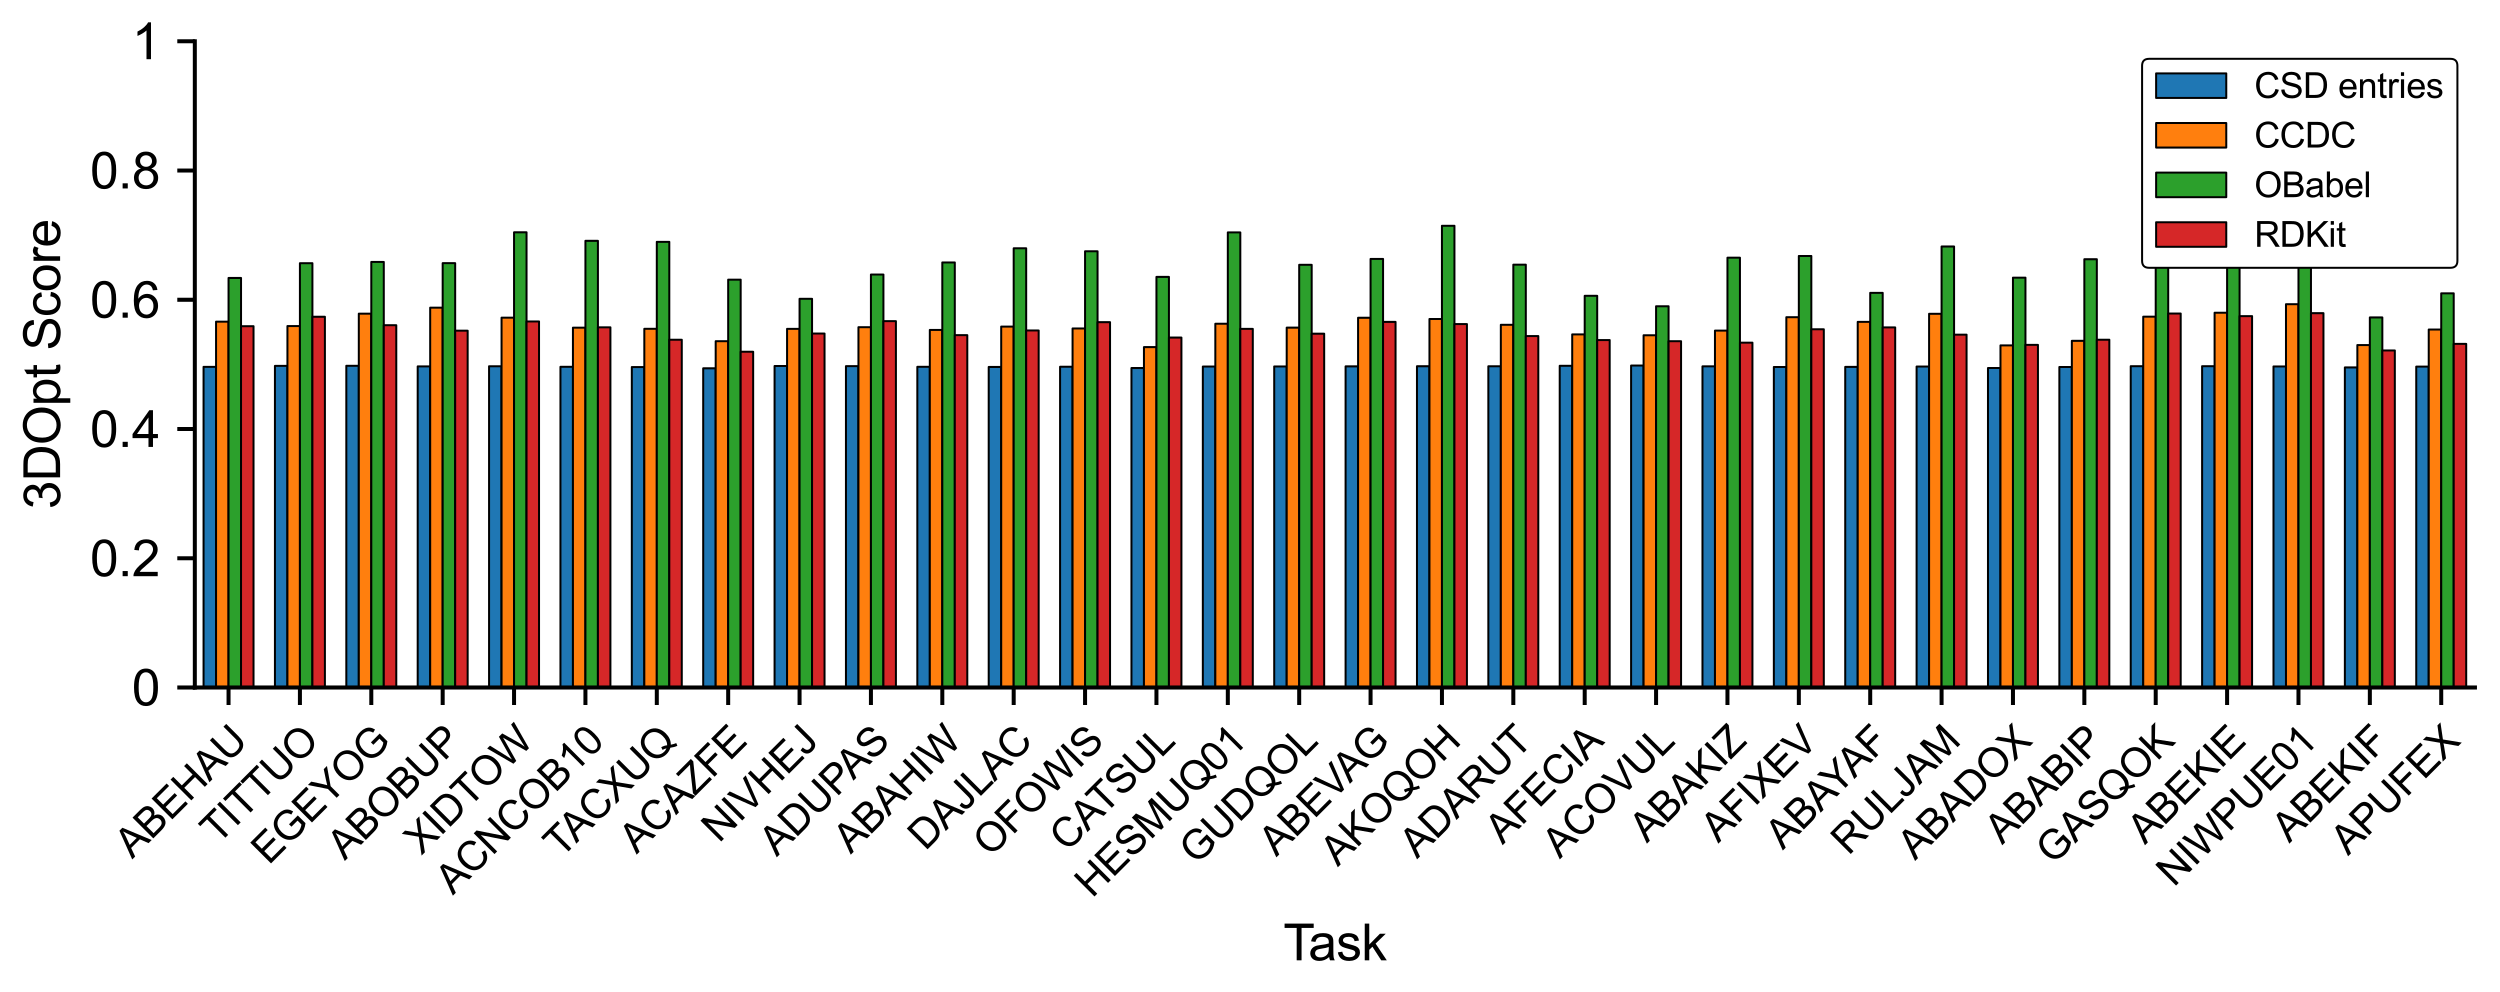 <?xml version="1.0" encoding="utf-8" standalone="no"?>
<!DOCTYPE svg PUBLIC "-//W3C//DTD SVG 1.1//EN"
  "http://www.w3.org/Graphics/SVG/1.1/DTD/svg11.dtd">
<svg xmlns:xlink="http://www.w3.org/1999/xlink" width="498.96pt" height="198pt" viewBox="0 0 498.96 198" xmlns="http://www.w3.org/2000/svg" version="1.1">
 <defs>
  <style type="text/css">*{stroke-linejoin: round; stroke-linecap: butt}</style>
 </defs>
 <g id="figure_1">
  <g id="patch_1">
   <path d="M 0 198 
L 498.96 198 
L 498.96 0 
L 0 0 
z
" style="fill: #ffffff"/>
  </g>
  <g id="axes_1">
   <g id="patch_2">
    <path d="M 38.883 137.213 
L 493.96 137.213 
L 493.96 8.24 
L 38.883 8.24 
z
" style="fill: #ffffff"/>
   </g>
   <g id="patch_3">
    <path d="M 40.628 137.213 
L 43.121 137.213 
L 43.121 73.215 
L 40.628 73.215 
z
" clip-path="url(#p1a067c10d6)" style="fill: #1f77b4; stroke: #000000; stroke-width: 0.4; stroke-linejoin: miter"/>
   </g>
   <g id="patch_4">
    <path d="M 54.873 137.213 
L 57.366 137.213 
L 57.366 73.027 
L 54.873 73.027 
z
" clip-path="url(#p1a067c10d6)" style="fill: #1f77b4; stroke: #000000; stroke-width: 0.4; stroke-linejoin: miter"/>
   </g>
   <g id="patch_5">
    <path d="M 69.119 137.213 
L 71.612 137.213 
L 71.612 73.003 
L 69.119 73.003 
z
" clip-path="url(#p1a067c10d6)" style="fill: #1f77b4; stroke: #000000; stroke-width: 0.4; stroke-linejoin: miter"/>
   </g>
   <g id="patch_6">
    <path d="M 83.365 137.213 
L 85.858 137.213 
L 85.858 73.126 
L 83.365 73.126 
z
" clip-path="url(#p1a067c10d6)" style="fill: #1f77b4; stroke: #000000; stroke-width: 0.4; stroke-linejoin: miter"/>
   </g>
   <g id="patch_7">
    <path d="M 97.61 137.213 
L 100.103 137.213 
L 100.103 73.097 
L 97.61 73.097 
z
" clip-path="url(#p1a067c10d6)" style="fill: #1f77b4; stroke: #000000; stroke-width: 0.4; stroke-linejoin: miter"/>
   </g>
   <g id="patch_8">
    <path d="M 111.856 137.213 
L 114.349 137.213 
L 114.349 73.213 
L 111.856 73.213 
z
" clip-path="url(#p1a067c10d6)" style="fill: #1f77b4; stroke: #000000; stroke-width: 0.4; stroke-linejoin: miter"/>
   </g>
   <g id="patch_9">
    <path d="M 126.102 137.213 
L 128.595 137.213 
L 128.595 73.255 
L 126.102 73.255 
z
" clip-path="url(#p1a067c10d6)" style="fill: #1f77b4; stroke: #000000; stroke-width: 0.4; stroke-linejoin: miter"/>
   </g>
   <g id="patch_10">
    <path d="M 140.347 137.213 
L 142.84 137.213 
L 142.84 73.506 
L 140.347 73.506 
z
" clip-path="url(#p1a067c10d6)" style="fill: #1f77b4; stroke: #000000; stroke-width: 0.4; stroke-linejoin: miter"/>
   </g>
   <g id="patch_11">
    <path d="M 154.593 137.213 
L 157.086 137.213 
L 157.086 73.049 
L 154.593 73.049 
z
" clip-path="url(#p1a067c10d6)" style="fill: #1f77b4; stroke: #000000; stroke-width: 0.4; stroke-linejoin: miter"/>
   </g>
   <g id="patch_12">
    <path d="M 168.839 137.213 
L 171.331 137.213 
L 171.331 73.079 
L 168.839 73.079 
z
" clip-path="url(#p1a067c10d6)" style="fill: #1f77b4; stroke: #000000; stroke-width: 0.4; stroke-linejoin: miter"/>
   </g>
   <g id="patch_13">
    <path d="M 183.084 137.213 
L 185.577 137.213 
L 185.577 73.213 
L 183.084 73.213 
z
" clip-path="url(#p1a067c10d6)" style="fill: #1f77b4; stroke: #000000; stroke-width: 0.4; stroke-linejoin: miter"/>
   </g>
   <g id="patch_14">
    <path d="M 197.33 137.213 
L 199.823 137.213 
L 199.823 73.24 
L 197.33 73.24 
z
" clip-path="url(#p1a067c10d6)" style="fill: #1f77b4; stroke: #000000; stroke-width: 0.4; stroke-linejoin: miter"/>
   </g>
   <g id="patch_15">
    <path d="M 211.575 137.213 
L 214.068 137.213 
L 214.068 73.2 
L 211.575 73.2 
z
" clip-path="url(#p1a067c10d6)" style="fill: #1f77b4; stroke: #000000; stroke-width: 0.4; stroke-linejoin: miter"/>
   </g>
   <g id="patch_16">
    <path d="M 225.821 137.213 
L 228.314 137.213 
L 228.314 73.454 
L 225.821 73.454 
z
" clip-path="url(#p1a067c10d6)" style="fill: #1f77b4; stroke: #000000; stroke-width: 0.4; stroke-linejoin: miter"/>
   </g>
   <g id="patch_17">
    <path d="M 240.067 137.213 
L 242.56 137.213 
L 242.56 73.159 
L 240.067 73.159 
z
" clip-path="url(#p1a067c10d6)" style="fill: #1f77b4; stroke: #000000; stroke-width: 0.4; stroke-linejoin: miter"/>
   </g>
   <g id="patch_18">
    <path d="M 254.312 137.213 
L 256.805 137.213 
L 256.805 73.136 
L 254.312 73.136 
z
" clip-path="url(#p1a067c10d6)" style="fill: #1f77b4; stroke: #000000; stroke-width: 0.4; stroke-linejoin: miter"/>
   </g>
   <g id="patch_19">
    <path d="M 268.558 137.213 
L 271.051 137.213 
L 271.051 73.12 
L 268.558 73.12 
z
" clip-path="url(#p1a067c10d6)" style="fill: #1f77b4; stroke: #000000; stroke-width: 0.4; stroke-linejoin: miter"/>
   </g>
   <g id="patch_20">
    <path d="M 282.804 137.213 
L 285.297 137.213 
L 285.297 73.094 
L 282.804 73.094 
z
" clip-path="url(#p1a067c10d6)" style="fill: #1f77b4; stroke: #000000; stroke-width: 0.4; stroke-linejoin: miter"/>
   </g>
   <g id="patch_21">
    <path d="M 297.049 137.213 
L 299.542 137.213 
L 299.542 73.102 
L 297.049 73.102 
z
" clip-path="url(#p1a067c10d6)" style="fill: #1f77b4; stroke: #000000; stroke-width: 0.4; stroke-linejoin: miter"/>
   </g>
   <g id="patch_22">
    <path d="M 311.295 137.213 
L 313.788 137.213 
L 313.788 73.006 
L 311.295 73.006 
z
" clip-path="url(#p1a067c10d6)" style="fill: #1f77b4; stroke: #000000; stroke-width: 0.4; stroke-linejoin: miter"/>
   </g>
   <g id="patch_23">
    <path d="M 325.541 137.213 
L 328.034 137.213 
L 328.034 72.96 
L 325.541 72.96 
z
" clip-path="url(#p1a067c10d6)" style="fill: #1f77b4; stroke: #000000; stroke-width: 0.4; stroke-linejoin: miter"/>
   </g>
   <g id="patch_24">
    <path d="M 339.786 137.213 
L 342.279 137.213 
L 342.279 73.119 
L 339.786 73.119 
z
" clip-path="url(#p1a067c10d6)" style="fill: #1f77b4; stroke: #000000; stroke-width: 0.4; stroke-linejoin: miter"/>
   </g>
   <g id="patch_25">
    <path d="M 354.032 137.213 
L 356.525 137.213 
L 356.525 73.243 
L 354.032 73.243 
z
" clip-path="url(#p1a067c10d6)" style="fill: #1f77b4; stroke: #000000; stroke-width: 0.4; stroke-linejoin: miter"/>
   </g>
   <g id="patch_26">
    <path d="M 368.278 137.213 
L 370.771 137.213 
L 370.771 73.228 
L 368.278 73.228 
z
" clip-path="url(#p1a067c10d6)" style="fill: #1f77b4; stroke: #000000; stroke-width: 0.4; stroke-linejoin: miter"/>
   </g>
   <g id="patch_27">
    <path d="M 382.523 137.213 
L 385.016 137.213 
L 385.016 73.156 
L 382.523 73.156 
z
" clip-path="url(#p1a067c10d6)" style="fill: #1f77b4; stroke: #000000; stroke-width: 0.4; stroke-linejoin: miter"/>
   </g>
   <g id="patch_28">
    <path d="M 396.769 137.213 
L 399.262 137.213 
L 399.262 73.452 
L 396.769 73.452 
z
" clip-path="url(#p1a067c10d6)" style="fill: #1f77b4; stroke: #000000; stroke-width: 0.4; stroke-linejoin: miter"/>
   </g>
   <g id="patch_29">
    <path d="M 411.015 137.213 
L 413.508 137.213 
L 413.508 73.246 
L 411.015 73.246 
z
" clip-path="url(#p1a067c10d6)" style="fill: #1f77b4; stroke: #000000; stroke-width: 0.4; stroke-linejoin: miter"/>
   </g>
   <g id="patch_30">
    <path d="M 425.26 137.213 
L 427.753 137.213 
L 427.753 73.087 
L 425.26 73.087 
z
" clip-path="url(#p1a067c10d6)" style="fill: #1f77b4; stroke: #000000; stroke-width: 0.4; stroke-linejoin: miter"/>
   </g>
   <g id="patch_31">
    <path d="M 439.506 137.213 
L 441.999 137.213 
L 441.999 73.082 
L 439.506 73.082 
z
" clip-path="url(#p1a067c10d6)" style="fill: #1f77b4; stroke: #000000; stroke-width: 0.4; stroke-linejoin: miter"/>
   </g>
   <g id="patch_32">
    <path d="M 453.752 137.213 
L 456.245 137.213 
L 456.245 73.137 
L 453.752 73.137 
z
" clip-path="url(#p1a067c10d6)" style="fill: #1f77b4; stroke: #000000; stroke-width: 0.4; stroke-linejoin: miter"/>
   </g>
   <g id="patch_33">
    <path d="M 467.997 137.213 
L 470.49 137.213 
L 470.49 73.333 
L 467.997 73.333 
z
" clip-path="url(#p1a067c10d6)" style="fill: #1f77b4; stroke: #000000; stroke-width: 0.4; stroke-linejoin: miter"/>
   </g>
   <g id="patch_34">
    <path d="M 482.243 137.213 
L 484.736 137.213 
L 484.736 73.172 
L 482.243 73.172 
z
" clip-path="url(#p1a067c10d6)" style="fill: #1f77b4; stroke: #000000; stroke-width: 0.4; stroke-linejoin: miter"/>
   </g>
   <g id="patch_35">
    <path d="M 43.121 137.213 
L 45.614 137.213 
L 45.614 64.2 
L 43.121 64.2 
z
" clip-path="url(#p1a067c10d6)" style="fill: #ff7f0e; stroke: #000000; stroke-width: 0.4; stroke-linejoin: miter"/>
   </g>
   <g id="patch_36">
    <path d="M 57.366 137.213 
L 59.859 137.213 
L 59.859 65.075 
L 57.366 65.075 
z
" clip-path="url(#p1a067c10d6)" style="fill: #ff7f0e; stroke: #000000; stroke-width: 0.4; stroke-linejoin: miter"/>
   </g>
   <g id="patch_37">
    <path d="M 71.612 137.213 
L 74.105 137.213 
L 74.105 62.605 
L 71.612 62.605 
z
" clip-path="url(#p1a067c10d6)" style="fill: #ff7f0e; stroke: #000000; stroke-width: 0.4; stroke-linejoin: miter"/>
   </g>
   <g id="patch_38">
    <path d="M 85.858 137.213 
L 88.351 137.213 
L 88.351 61.404 
L 85.858 61.404 
z
" clip-path="url(#p1a067c10d6)" style="fill: #ff7f0e; stroke: #000000; stroke-width: 0.4; stroke-linejoin: miter"/>
   </g>
   <g id="patch_39">
    <path d="M 100.103 137.213 
L 102.596 137.213 
L 102.596 63.4 
L 100.103 63.4 
z
" clip-path="url(#p1a067c10d6)" style="fill: #ff7f0e; stroke: #000000; stroke-width: 0.4; stroke-linejoin: miter"/>
   </g>
   <g id="patch_40">
    <path d="M 114.349 137.213 
L 116.842 137.213 
L 116.842 65.396 
L 114.349 65.396 
z
" clip-path="url(#p1a067c10d6)" style="fill: #ff7f0e; stroke: #000000; stroke-width: 0.4; stroke-linejoin: miter"/>
   </g>
   <g id="patch_41">
    <path d="M 128.595 137.213 
L 131.088 137.213 
L 131.088 65.629 
L 128.595 65.629 
z
" clip-path="url(#p1a067c10d6)" style="fill: #ff7f0e; stroke: #000000; stroke-width: 0.4; stroke-linejoin: miter"/>
   </g>
   <g id="patch_42">
    <path d="M 142.84 137.213 
L 145.333 137.213 
L 145.333 68.097 
L 142.84 68.097 
z
" clip-path="url(#p1a067c10d6)" style="fill: #ff7f0e; stroke: #000000; stroke-width: 0.4; stroke-linejoin: miter"/>
   </g>
   <g id="patch_43">
    <path d="M 157.086 137.213 
L 159.579 137.213 
L 159.579 65.636 
L 157.086 65.636 
z
" clip-path="url(#p1a067c10d6)" style="fill: #ff7f0e; stroke: #000000; stroke-width: 0.4; stroke-linejoin: miter"/>
   </g>
   <g id="patch_44">
    <path d="M 171.331 137.213 
L 173.824 137.213 
L 173.824 65.304 
L 171.331 65.304 
z
" clip-path="url(#p1a067c10d6)" style="fill: #ff7f0e; stroke: #000000; stroke-width: 0.4; stroke-linejoin: miter"/>
   </g>
   <g id="patch_45">
    <path d="M 185.577 137.213 
L 188.07 137.213 
L 188.07 65.847 
L 185.577 65.847 
z
" clip-path="url(#p1a067c10d6)" style="fill: #ff7f0e; stroke: #000000; stroke-width: 0.4; stroke-linejoin: miter"/>
   </g>
   <g id="patch_46">
    <path d="M 199.823 137.213 
L 202.316 137.213 
L 202.316 65.18 
L 199.823 65.18 
z
" clip-path="url(#p1a067c10d6)" style="fill: #ff7f0e; stroke: #000000; stroke-width: 0.4; stroke-linejoin: miter"/>
   </g>
   <g id="patch_47">
    <path d="M 214.068 137.213 
L 216.561 137.213 
L 216.561 65.553 
L 214.068 65.553 
z
" clip-path="url(#p1a067c10d6)" style="fill: #ff7f0e; stroke: #000000; stroke-width: 0.4; stroke-linejoin: miter"/>
   </g>
   <g id="patch_48">
    <path d="M 228.314 137.213 
L 230.807 137.213 
L 230.807 69.275 
L 228.314 69.275 
z
" clip-path="url(#p1a067c10d6)" style="fill: #ff7f0e; stroke: #000000; stroke-width: 0.4; stroke-linejoin: miter"/>
   </g>
   <g id="patch_49">
    <path d="M 242.56 137.213 
L 245.053 137.213 
L 245.053 64.617 
L 242.56 64.617 
z
" clip-path="url(#p1a067c10d6)" style="fill: #ff7f0e; stroke: #000000; stroke-width: 0.4; stroke-linejoin: miter"/>
   </g>
   <g id="patch_50">
    <path d="M 256.805 137.213 
L 259.298 137.213 
L 259.298 65.39 
L 256.805 65.39 
z
" clip-path="url(#p1a067c10d6)" style="fill: #ff7f0e; stroke: #000000; stroke-width: 0.4; stroke-linejoin: miter"/>
   </g>
   <g id="patch_51">
    <path d="M 271.051 137.213 
L 273.544 137.213 
L 273.544 63.421 
L 271.051 63.421 
z
" clip-path="url(#p1a067c10d6)" style="fill: #ff7f0e; stroke: #000000; stroke-width: 0.4; stroke-linejoin: miter"/>
   </g>
   <g id="patch_52">
    <path d="M 285.297 137.213 
L 287.79 137.213 
L 287.79 63.668 
L 285.297 63.668 
z
" clip-path="url(#p1a067c10d6)" style="fill: #ff7f0e; stroke: #000000; stroke-width: 0.4; stroke-linejoin: miter"/>
   </g>
   <g id="patch_53">
    <path d="M 299.542 137.213 
L 302.035 137.213 
L 302.035 64.824 
L 299.542 64.824 
z
" clip-path="url(#p1a067c10d6)" style="fill: #ff7f0e; stroke: #000000; stroke-width: 0.4; stroke-linejoin: miter"/>
   </g>
   <g id="patch_54">
    <path d="M 313.788 137.213 
L 316.281 137.213 
L 316.281 66.737 
L 313.788 66.737 
z
" clip-path="url(#p1a067c10d6)" style="fill: #ff7f0e; stroke: #000000; stroke-width: 0.4; stroke-linejoin: miter"/>
   </g>
   <g id="patch_55">
    <path d="M 328.034 137.213 
L 330.527 137.213 
L 330.527 66.914 
L 328.034 66.914 
z
" clip-path="url(#p1a067c10d6)" style="fill: #ff7f0e; stroke: #000000; stroke-width: 0.4; stroke-linejoin: miter"/>
   </g>
   <g id="patch_56">
    <path d="M 342.279 137.213 
L 344.772 137.213 
L 344.772 65.984 
L 342.279 65.984 
z
" clip-path="url(#p1a067c10d6)" style="fill: #ff7f0e; stroke: #000000; stroke-width: 0.4; stroke-linejoin: miter"/>
   </g>
   <g id="patch_57">
    <path d="M 356.525 137.213 
L 359.018 137.213 
L 359.018 63.308 
L 356.525 63.308 
z
" clip-path="url(#p1a067c10d6)" style="fill: #ff7f0e; stroke: #000000; stroke-width: 0.4; stroke-linejoin: miter"/>
   </g>
   <g id="patch_58">
    <path d="M 370.771 137.213 
L 373.264 137.213 
L 373.264 64.243 
L 370.771 64.243 
z
" clip-path="url(#p1a067c10d6)" style="fill: #ff7f0e; stroke: #000000; stroke-width: 0.4; stroke-linejoin: miter"/>
   </g>
   <g id="patch_59">
    <path d="M 385.016 137.213 
L 387.509 137.213 
L 387.509 62.63 
L 385.016 62.63 
z
" clip-path="url(#p1a067c10d6)" style="fill: #ff7f0e; stroke: #000000; stroke-width: 0.4; stroke-linejoin: miter"/>
   </g>
   <g id="patch_60">
    <path d="M 399.262 137.213 
L 401.755 137.213 
L 401.755 68.932 
L 399.262 68.932 
z
" clip-path="url(#p1a067c10d6)" style="fill: #ff7f0e; stroke: #000000; stroke-width: 0.4; stroke-linejoin: miter"/>
   </g>
   <g id="patch_61">
    <path d="M 413.508 137.213 
L 416.001 137.213 
L 416.001 68.025 
L 413.508 68.025 
z
" clip-path="url(#p1a067c10d6)" style="fill: #ff7f0e; stroke: #000000; stroke-width: 0.4; stroke-linejoin: miter"/>
   </g>
   <g id="patch_62">
    <path d="M 427.753 137.213 
L 430.246 137.213 
L 430.246 63.207 
L 427.753 63.207 
z
" clip-path="url(#p1a067c10d6)" style="fill: #ff7f0e; stroke: #000000; stroke-width: 0.4; stroke-linejoin: miter"/>
   </g>
   <g id="patch_63">
    <path d="M 441.999 137.213 
L 444.492 137.213 
L 444.492 62.417 
L 441.999 62.417 
z
" clip-path="url(#p1a067c10d6)" style="fill: #ff7f0e; stroke: #000000; stroke-width: 0.4; stroke-linejoin: miter"/>
   </g>
   <g id="patch_64">
    <path d="M 456.245 137.213 
L 458.738 137.213 
L 458.738 60.715 
L 456.245 60.715 
z
" clip-path="url(#p1a067c10d6)" style="fill: #ff7f0e; stroke: #000000; stroke-width: 0.4; stroke-linejoin: miter"/>
   </g>
   <g id="patch_65">
    <path d="M 470.49 137.213 
L 472.983 137.213 
L 472.983 68.864 
L 470.49 68.864 
z
" clip-path="url(#p1a067c10d6)" style="fill: #ff7f0e; stroke: #000000; stroke-width: 0.4; stroke-linejoin: miter"/>
   </g>
   <g id="patch_66">
    <path d="M 484.736 137.213 
L 487.229 137.213 
L 487.229 65.771 
L 484.736 65.771 
z
" clip-path="url(#p1a067c10d6)" style="fill: #ff7f0e; stroke: #000000; stroke-width: 0.4; stroke-linejoin: miter"/>
   </g>
   <g id="patch_67">
    <path d="M 45.614 137.213 
L 48.107 137.213 
L 48.107 55.477 
L 45.614 55.477 
z
" clip-path="url(#p1a067c10d6)" style="fill: #2ca02c; stroke: #000000; stroke-width: 0.4; stroke-linejoin: miter"/>
   </g>
   <g id="patch_68">
    <path d="M 59.859 137.213 
L 62.352 137.213 
L 62.352 52.53 
L 59.859 52.53 
z
" clip-path="url(#p1a067c10d6)" style="fill: #2ca02c; stroke: #000000; stroke-width: 0.4; stroke-linejoin: miter"/>
   </g>
   <g id="patch_69">
    <path d="M 74.105 137.213 
L 76.598 137.213 
L 76.598 52.282 
L 74.105 52.282 
z
" clip-path="url(#p1a067c10d6)" style="fill: #2ca02c; stroke: #000000; stroke-width: 0.4; stroke-linejoin: miter"/>
   </g>
   <g id="patch_70">
    <path d="M 88.351 137.213 
L 90.844 137.213 
L 90.844 52.521 
L 88.351 52.521 
z
" clip-path="url(#p1a067c10d6)" style="fill: #2ca02c; stroke: #000000; stroke-width: 0.4; stroke-linejoin: miter"/>
   </g>
   <g id="patch_71">
    <path d="M 102.596 137.213 
L 105.089 137.213 
L 105.089 46.363 
L 102.596 46.363 
z
" clip-path="url(#p1a067c10d6)" style="fill: #2ca02c; stroke: #000000; stroke-width: 0.4; stroke-linejoin: miter"/>
   </g>
   <g id="patch_72">
    <path d="M 116.842 137.213 
L 119.335 137.213 
L 119.335 48.066 
L 116.842 48.066 
z
" clip-path="url(#p1a067c10d6)" style="fill: #2ca02c; stroke: #000000; stroke-width: 0.4; stroke-linejoin: miter"/>
   </g>
   <g id="patch_73">
    <path d="M 131.088 137.213 
L 133.581 137.213 
L 133.581 48.268 
L 131.088 48.268 
z
" clip-path="url(#p1a067c10d6)" style="fill: #2ca02c; stroke: #000000; stroke-width: 0.4; stroke-linejoin: miter"/>
   </g>
   <g id="patch_74">
    <path d="M 145.333 137.213 
L 147.826 137.213 
L 147.826 55.813 
L 145.333 55.813 
z
" clip-path="url(#p1a067c10d6)" style="fill: #2ca02c; stroke: #000000; stroke-width: 0.4; stroke-linejoin: miter"/>
   </g>
   <g id="patch_75">
    <path d="M 159.579 137.213 
L 162.072 137.213 
L 162.072 59.638 
L 159.579 59.638 
z
" clip-path="url(#p1a067c10d6)" style="fill: #2ca02c; stroke: #000000; stroke-width: 0.4; stroke-linejoin: miter"/>
   </g>
   <g id="patch_76">
    <path d="M 173.824 137.213 
L 176.317 137.213 
L 176.317 54.795 
L 173.824 54.795 
z
" clip-path="url(#p1a067c10d6)" style="fill: #2ca02c; stroke: #000000; stroke-width: 0.4; stroke-linejoin: miter"/>
   </g>
   <g id="patch_77">
    <path d="M 188.07 137.213 
L 190.563 137.213 
L 190.563 52.379 
L 188.07 52.379 
z
" clip-path="url(#p1a067c10d6)" style="fill: #2ca02c; stroke: #000000; stroke-width: 0.4; stroke-linejoin: miter"/>
   </g>
   <g id="patch_78">
    <path d="M 202.316 137.213 
L 204.809 137.213 
L 204.809 49.554 
L 202.316 49.554 
z
" clip-path="url(#p1a067c10d6)" style="fill: #2ca02c; stroke: #000000; stroke-width: 0.4; stroke-linejoin: miter"/>
   </g>
   <g id="patch_79">
    <path d="M 216.561 137.213 
L 219.054 137.213 
L 219.054 50.151 
L 216.561 50.151 
z
" clip-path="url(#p1a067c10d6)" style="fill: #2ca02c; stroke: #000000; stroke-width: 0.4; stroke-linejoin: miter"/>
   </g>
   <g id="patch_80">
    <path d="M 230.807 137.213 
L 233.3 137.213 
L 233.3 55.265 
L 230.807 55.265 
z
" clip-path="url(#p1a067c10d6)" style="fill: #2ca02c; stroke: #000000; stroke-width: 0.4; stroke-linejoin: miter"/>
   </g>
   <g id="patch_81">
    <path d="M 245.053 137.213 
L 247.546 137.213 
L 247.546 46.386 
L 245.053 46.386 
z
" clip-path="url(#p1a067c10d6)" style="fill: #2ca02c; stroke: #000000; stroke-width: 0.4; stroke-linejoin: miter"/>
   </g>
   <g id="patch_82">
    <path d="M 259.298 137.213 
L 261.791 137.213 
L 261.791 52.852 
L 259.298 52.852 
z
" clip-path="url(#p1a067c10d6)" style="fill: #2ca02c; stroke: #000000; stroke-width: 0.4; stroke-linejoin: miter"/>
   </g>
   <g id="patch_83">
    <path d="M 273.544 137.213 
L 276.037 137.213 
L 276.037 51.679 
L 273.544 51.679 
z
" clip-path="url(#p1a067c10d6)" style="fill: #2ca02c; stroke: #000000; stroke-width: 0.4; stroke-linejoin: miter"/>
   </g>
   <g id="patch_84">
    <path d="M 287.79 137.213 
L 290.283 137.213 
L 290.283 45.062 
L 287.79 45.062 
z
" clip-path="url(#p1a067c10d6)" style="fill: #2ca02c; stroke: #000000; stroke-width: 0.4; stroke-linejoin: miter"/>
   </g>
   <g id="patch_85">
    <path d="M 302.035 137.213 
L 304.528 137.213 
L 304.528 52.824 
L 302.035 52.824 
z
" clip-path="url(#p1a067c10d6)" style="fill: #2ca02c; stroke: #000000; stroke-width: 0.4; stroke-linejoin: miter"/>
   </g>
   <g id="patch_86">
    <path d="M 316.281 137.213 
L 318.774 137.213 
L 318.774 59.041 
L 316.281 59.041 
z
" clip-path="url(#p1a067c10d6)" style="fill: #2ca02c; stroke: #000000; stroke-width: 0.4; stroke-linejoin: miter"/>
   </g>
   <g id="patch_87">
    <path d="M 330.527 137.213 
L 333.02 137.213 
L 333.02 61.123 
L 330.527 61.123 
z
" clip-path="url(#p1a067c10d6)" style="fill: #2ca02c; stroke: #000000; stroke-width: 0.4; stroke-linejoin: miter"/>
   </g>
   <g id="patch_88">
    <path d="M 344.772 137.213 
L 347.265 137.213 
L 347.265 51.432 
L 344.772 51.432 
z
" clip-path="url(#p1a067c10d6)" style="fill: #2ca02c; stroke: #000000; stroke-width: 0.4; stroke-linejoin: miter"/>
   </g>
   <g id="patch_89">
    <path d="M 359.018 137.213 
L 361.511 137.213 
L 361.511 51.088 
L 359.018 51.088 
z
" clip-path="url(#p1a067c10d6)" style="fill: #2ca02c; stroke: #000000; stroke-width: 0.4; stroke-linejoin: miter"/>
   </g>
   <g id="patch_90">
    <path d="M 373.264 137.213 
L 375.757 137.213 
L 375.757 58.448 
L 373.264 58.448 
z
" clip-path="url(#p1a067c10d6)" style="fill: #2ca02c; stroke: #000000; stroke-width: 0.4; stroke-linejoin: miter"/>
   </g>
   <g id="patch_91">
    <path d="M 387.509 137.213 
L 390.002 137.213 
L 390.002 49.197 
L 387.509 49.197 
z
" clip-path="url(#p1a067c10d6)" style="fill: #2ca02c; stroke: #000000; stroke-width: 0.4; stroke-linejoin: miter"/>
   </g>
   <g id="patch_92">
    <path d="M 401.755 137.213 
L 404.248 137.213 
L 404.248 55.413 
L 401.755 55.413 
z
" clip-path="url(#p1a067c10d6)" style="fill: #2ca02c; stroke: #000000; stroke-width: 0.4; stroke-linejoin: miter"/>
   </g>
   <g id="patch_93">
    <path d="M 416.001 137.213 
L 418.494 137.213 
L 418.494 51.738 
L 416.001 51.738 
z
" clip-path="url(#p1a067c10d6)" style="fill: #2ca02c; stroke: #000000; stroke-width: 0.4; stroke-linejoin: miter"/>
   </g>
   <g id="patch_94">
    <path d="M 430.246 137.213 
L 432.739 137.213 
L 432.739 46.445 
L 430.246 46.445 
z
" clip-path="url(#p1a067c10d6)" style="fill: #2ca02c; stroke: #000000; stroke-width: 0.4; stroke-linejoin: miter"/>
   </g>
   <g id="patch_95">
    <path d="M 444.492 137.213 
L 446.985 137.213 
L 446.985 44.564 
L 444.492 44.564 
z
" clip-path="url(#p1a067c10d6)" style="fill: #2ca02c; stroke: #000000; stroke-width: 0.4; stroke-linejoin: miter"/>
   </g>
   <g id="patch_96">
    <path d="M 458.738 137.213 
L 461.231 137.213 
L 461.231 52.08 
L 458.738 52.08 
z
" clip-path="url(#p1a067c10d6)" style="fill: #2ca02c; stroke: #000000; stroke-width: 0.4; stroke-linejoin: miter"/>
   </g>
   <g id="patch_97">
    <path d="M 472.983 137.213 
L 475.476 137.213 
L 475.476 63.354 
L 472.983 63.354 
z
" clip-path="url(#p1a067c10d6)" style="fill: #2ca02c; stroke: #000000; stroke-width: 0.4; stroke-linejoin: miter"/>
   </g>
   <g id="patch_98">
    <path d="M 487.229 137.213 
L 489.722 137.213 
L 489.722 58.543 
L 487.229 58.543 
z
" clip-path="url(#p1a067c10d6)" style="fill: #2ca02c; stroke: #000000; stroke-width: 0.4; stroke-linejoin: miter"/>
   </g>
   <g id="patch_99">
    <path d="M 48.107 137.213 
L 50.6 137.213 
L 50.6 65.103 
L 48.107 65.103 
z
" clip-path="url(#p1a067c10d6)" style="fill: #d62728; stroke: #000000; stroke-width: 0.4; stroke-linejoin: miter"/>
   </g>
   <g id="patch_100">
    <path d="M 62.352 137.213 
L 64.845 137.213 
L 64.845 63.221 
L 62.352 63.221 
z
" clip-path="url(#p1a067c10d6)" style="fill: #d62728; stroke: #000000; stroke-width: 0.4; stroke-linejoin: miter"/>
   </g>
   <g id="patch_101">
    <path d="M 76.598 137.213 
L 79.091 137.213 
L 79.091 64.907 
L 76.598 64.907 
z
" clip-path="url(#p1a067c10d6)" style="fill: #d62728; stroke: #000000; stroke-width: 0.4; stroke-linejoin: miter"/>
   </g>
   <g id="patch_102">
    <path d="M 90.844 137.213 
L 93.337 137.213 
L 93.337 65.999 
L 90.844 65.999 
z
" clip-path="url(#p1a067c10d6)" style="fill: #d62728; stroke: #000000; stroke-width: 0.4; stroke-linejoin: miter"/>
   </g>
   <g id="patch_103">
    <path d="M 105.089 137.213 
L 107.582 137.213 
L 107.582 64.156 
L 105.089 64.156 
z
" clip-path="url(#p1a067c10d6)" style="fill: #d62728; stroke: #000000; stroke-width: 0.4; stroke-linejoin: miter"/>
   </g>
   <g id="patch_104">
    <path d="M 119.335 137.213 
L 121.828 137.213 
L 121.828 65.332 
L 119.335 65.332 
z
" clip-path="url(#p1a067c10d6)" style="fill: #d62728; stroke: #000000; stroke-width: 0.4; stroke-linejoin: miter"/>
   </g>
   <g id="patch_105">
    <path d="M 133.581 137.213 
L 136.073 137.213 
L 136.073 67.809 
L 133.581 67.809 
z
" clip-path="url(#p1a067c10d6)" style="fill: #d62728; stroke: #000000; stroke-width: 0.4; stroke-linejoin: miter"/>
   </g>
   <g id="patch_106">
    <path d="M 147.826 137.213 
L 150.319 137.213 
L 150.319 70.205 
L 147.826 70.205 
z
" clip-path="url(#p1a067c10d6)" style="fill: #d62728; stroke: #000000; stroke-width: 0.4; stroke-linejoin: miter"/>
   </g>
   <g id="patch_107">
    <path d="M 162.072 137.213 
L 164.565 137.213 
L 164.565 66.572 
L 162.072 66.572 
z
" clip-path="url(#p1a067c10d6)" style="fill: #d62728; stroke: #000000; stroke-width: 0.4; stroke-linejoin: miter"/>
   </g>
   <g id="patch_108">
    <path d="M 176.317 137.213 
L 178.81 137.213 
L 178.81 64.097 
L 176.317 64.097 
z
" clip-path="url(#p1a067c10d6)" style="fill: #d62728; stroke: #000000; stroke-width: 0.4; stroke-linejoin: miter"/>
   </g>
   <g id="patch_109">
    <path d="M 190.563 137.213 
L 193.056 137.213 
L 193.056 66.891 
L 190.563 66.891 
z
" clip-path="url(#p1a067c10d6)" style="fill: #d62728; stroke: #000000; stroke-width: 0.4; stroke-linejoin: miter"/>
   </g>
   <g id="patch_110">
    <path d="M 204.809 137.213 
L 207.302 137.213 
L 207.302 65.959 
L 204.809 65.959 
z
" clip-path="url(#p1a067c10d6)" style="fill: #d62728; stroke: #000000; stroke-width: 0.4; stroke-linejoin: miter"/>
   </g>
   <g id="patch_111">
    <path d="M 219.054 137.213 
L 221.547 137.213 
L 221.547 64.299 
L 219.054 64.299 
z
" clip-path="url(#p1a067c10d6)" style="fill: #d62728; stroke: #000000; stroke-width: 0.4; stroke-linejoin: miter"/>
   </g>
   <g id="patch_112">
    <path d="M 233.3 137.213 
L 235.793 137.213 
L 235.793 67.373 
L 233.3 67.373 
z
" clip-path="url(#p1a067c10d6)" style="fill: #d62728; stroke: #000000; stroke-width: 0.4; stroke-linejoin: miter"/>
   </g>
   <g id="patch_113">
    <path d="M 247.546 137.213 
L 250.039 137.213 
L 250.039 65.641 
L 247.546 65.641 
z
" clip-path="url(#p1a067c10d6)" style="fill: #d62728; stroke: #000000; stroke-width: 0.4; stroke-linejoin: miter"/>
   </g>
   <g id="patch_114">
    <path d="M 261.791 137.213 
L 264.284 137.213 
L 264.284 66.601 
L 261.791 66.601 
z
" clip-path="url(#p1a067c10d6)" style="fill: #d62728; stroke: #000000; stroke-width: 0.4; stroke-linejoin: miter"/>
   </g>
   <g id="patch_115">
    <path d="M 276.037 137.213 
L 278.53 137.213 
L 278.53 64.246 
L 276.037 64.246 
z
" clip-path="url(#p1a067c10d6)" style="fill: #d62728; stroke: #000000; stroke-width: 0.4; stroke-linejoin: miter"/>
   </g>
   <g id="patch_116">
    <path d="M 290.283 137.213 
L 292.776 137.213 
L 292.776 64.681 
L 290.283 64.681 
z
" clip-path="url(#p1a067c10d6)" style="fill: #d62728; stroke: #000000; stroke-width: 0.4; stroke-linejoin: miter"/>
   </g>
   <g id="patch_117">
    <path d="M 304.528 137.213 
L 307.021 137.213 
L 307.021 67.074 
L 304.528 67.074 
z
" clip-path="url(#p1a067c10d6)" style="fill: #d62728; stroke: #000000; stroke-width: 0.4; stroke-linejoin: miter"/>
   </g>
   <g id="patch_118">
    <path d="M 318.774 137.213 
L 321.267 137.213 
L 321.267 67.867 
L 318.774 67.867 
z
" clip-path="url(#p1a067c10d6)" style="fill: #d62728; stroke: #000000; stroke-width: 0.4; stroke-linejoin: miter"/>
   </g>
   <g id="patch_119">
    <path d="M 333.02 137.213 
L 335.513 137.213 
L 335.513 68.1 
L 333.02 68.1 
z
" clip-path="url(#p1a067c10d6)" style="fill: #d62728; stroke: #000000; stroke-width: 0.4; stroke-linejoin: miter"/>
   </g>
   <g id="patch_120">
    <path d="M 347.265 137.213 
L 349.758 137.213 
L 349.758 68.389 
L 347.265 68.389 
z
" clip-path="url(#p1a067c10d6)" style="fill: #d62728; stroke: #000000; stroke-width: 0.4; stroke-linejoin: miter"/>
   </g>
   <g id="patch_121">
    <path d="M 361.511 137.213 
L 364.004 137.213 
L 364.004 65.721 
L 361.511 65.721 
z
" clip-path="url(#p1a067c10d6)" style="fill: #d62728; stroke: #000000; stroke-width: 0.4; stroke-linejoin: miter"/>
   </g>
   <g id="patch_122">
    <path d="M 375.757 137.213 
L 378.25 137.213 
L 378.25 65.348 
L 375.757 65.348 
z
" clip-path="url(#p1a067c10d6)" style="fill: #d62728; stroke: #000000; stroke-width: 0.4; stroke-linejoin: miter"/>
   </g>
   <g id="patch_123">
    <path d="M 390.002 137.213 
L 392.495 137.213 
L 392.495 66.794 
L 390.002 66.794 
z
" clip-path="url(#p1a067c10d6)" style="fill: #d62728; stroke: #000000; stroke-width: 0.4; stroke-linejoin: miter"/>
   </g>
   <g id="patch_124">
    <path d="M 404.248 137.213 
L 406.741 137.213 
L 406.741 68.835 
L 404.248 68.835 
z
" clip-path="url(#p1a067c10d6)" style="fill: #d62728; stroke: #000000; stroke-width: 0.4; stroke-linejoin: miter"/>
   </g>
   <g id="patch_125">
    <path d="M 418.494 137.213 
L 420.987 137.213 
L 420.987 67.8 
L 418.494 67.8 
z
" clip-path="url(#p1a067c10d6)" style="fill: #d62728; stroke: #000000; stroke-width: 0.4; stroke-linejoin: miter"/>
   </g>
   <g id="patch_126">
    <path d="M 432.739 137.213 
L 435.232 137.213 
L 435.232 62.574 
L 432.739 62.574 
z
" clip-path="url(#p1a067c10d6)" style="fill: #d62728; stroke: #000000; stroke-width: 0.4; stroke-linejoin: miter"/>
   </g>
   <g id="patch_127">
    <path d="M 446.985 137.213 
L 449.478 137.213 
L 449.478 63.09 
L 446.985 63.09 
z
" clip-path="url(#p1a067c10d6)" style="fill: #d62728; stroke: #000000; stroke-width: 0.4; stroke-linejoin: miter"/>
   </g>
   <g id="patch_128">
    <path d="M 461.231 137.213 
L 463.724 137.213 
L 463.724 62.503 
L 461.231 62.503 
z
" clip-path="url(#p1a067c10d6)" style="fill: #d62728; stroke: #000000; stroke-width: 0.4; stroke-linejoin: miter"/>
   </g>
   <g id="patch_129">
    <path d="M 475.476 137.213 
L 477.969 137.213 
L 477.969 69.947 
L 475.476 69.947 
z
" clip-path="url(#p1a067c10d6)" style="fill: #d62728; stroke: #000000; stroke-width: 0.4; stroke-linejoin: miter"/>
   </g>
   <g id="patch_130">
    <path d="M 489.722 137.213 
L 492.215 137.213 
L 492.215 68.634 
L 489.722 68.634 
z
" clip-path="url(#p1a067c10d6)" style="fill: #d62728; stroke: #000000; stroke-width: 0.4; stroke-linejoin: miter"/>
   </g>
   <g id="matplotlib.axis_1">
    <g id="xtick_1">
     <g id="line2d_1">
      <defs>
       <path id="m4e349f95ca" d="M 0 0 
L 0 3.5 
" style="stroke: #000000; stroke-width: 0.8"/>
      </defs>
      <g>
       <use xlink:href="#m4e349f95ca" x="45.614" y="137.213" style="stroke: #000000; stroke-width: 0.8"/>
      </g>
     </g>
     <g id="text_1">
      <!-- ABEHAU -->
      <g transform="translate(26.399 171.526) rotate(-45) scale(0.08 -0.08)">
       <defs>
        <path id="ArialMT-41" d="M -9 0 
L 1750 4581 
L 2403 4581 
L 4278 0 
L 3588 0 
L 3053 1388 
L 1138 1388 
L 634 0 
L -9 0 
z
M 1313 1881 
L 2866 1881 
L 2388 3150 
Q 2169 3728 2063 4100 
Q 1975 3659 1816 3225 
L 1313 1881 
z
" transform="scale(0.016)"/>
        <path id="ArialMT-42" d="M 469 0 
L 469 4581 
L 2188 4581 
Q 2713 4581 3030 4442 
Q 3347 4303 3526 4014 
Q 3706 3725 3706 3409 
Q 3706 3116 3547 2856 
Q 3388 2597 3066 2438 
Q 3481 2316 3704 2022 
Q 3928 1728 3928 1328 
Q 3928 1006 3792 729 
Q 3656 453 3456 303 
Q 3256 153 2954 76 
Q 2653 0 2216 0 
L 469 0 
z
M 1075 2656 
L 2066 2656 
Q 2469 2656 2644 2709 
Q 2875 2778 2992 2937 
Q 3109 3097 3109 3338 
Q 3109 3566 3000 3739 
Q 2891 3913 2687 3977 
Q 2484 4041 1991 4041 
L 1075 4041 
L 1075 2656 
z
M 1075 541 
L 2216 541 
Q 2509 541 2628 563 
Q 2838 600 2978 687 
Q 3119 775 3209 942 
Q 3300 1109 3300 1328 
Q 3300 1584 3169 1773 
Q 3038 1963 2805 2039 
Q 2572 2116 2134 2116 
L 1075 2116 
L 1075 541 
z
" transform="scale(0.016)"/>
        <path id="ArialMT-45" d="M 506 0 
L 506 4581 
L 3819 4581 
L 3819 4041 
L 1113 4041 
L 1113 2638 
L 3647 2638 
L 3647 2100 
L 1113 2100 
L 1113 541 
L 3925 541 
L 3925 0 
L 506 0 
z
" transform="scale(0.016)"/>
        <path id="ArialMT-48" d="M 513 0 
L 513 4581 
L 1119 4581 
L 1119 2700 
L 3500 2700 
L 3500 4581 
L 4106 4581 
L 4106 0 
L 3500 0 
L 3500 2159 
L 1119 2159 
L 1119 0 
L 513 0 
z
" transform="scale(0.016)"/>
        <path id="ArialMT-55" d="M 3500 4581 
L 4106 4581 
L 4106 1934 
Q 4106 1244 3950 837 
Q 3794 431 3386 176 
Q 2978 -78 2316 -78 
Q 1672 -78 1262 144 
Q 853 366 678 786 
Q 503 1206 503 1934 
L 503 4581 
L 1109 4581 
L 1109 1938 
Q 1109 1341 1220 1058 
Q 1331 775 1601 622 
Q 1872 469 2263 469 
Q 2931 469 3215 772 
Q 3500 1075 3500 1938 
L 3500 4581 
z
" transform="scale(0.016)"/>
       </defs>
       <use xlink:href="#ArialMT-41"/>
       <use xlink:href="#ArialMT-42" x="66.699"/>
       <use xlink:href="#ArialMT-45" x="133.398"/>
       <use xlink:href="#ArialMT-48" x="200.098"/>
       <use xlink:href="#ArialMT-41" x="272.314"/>
       <use xlink:href="#ArialMT-55" x="339.014"/>
      </g>
     </g>
    </g>
    <g id="xtick_2">
     <g id="line2d_2">
      <g>
       <use xlink:href="#m4e349f95ca" x="59.859" y="137.213" style="stroke: #000000; stroke-width: 0.8"/>
      </g>
     </g>
     <g id="text_2">
      <!-- TITTUO -->
      <g transform="translate(43.486 168.684) rotate(-45) scale(0.08 -0.08)">
       <defs>
        <path id="ArialMT-54" d="M 1659 0 
L 1659 4041 
L 150 4041 
L 150 4581 
L 3781 4581 
L 3781 4041 
L 2266 4041 
L 2266 0 
L 1659 0 
z
" transform="scale(0.016)"/>
        <path id="ArialMT-49" d="M 597 0 
L 597 4581 
L 1203 4581 
L 1203 0 
L 597 0 
z
" transform="scale(0.016)"/>
        <path id="ArialMT-4f" d="M 309 2231 
Q 309 3372 921 4017 
Q 1534 4663 2503 4663 
Q 3138 4663 3647 4359 
Q 4156 4056 4423 3514 
Q 4691 2972 4691 2284 
Q 4691 1588 4409 1038 
Q 4128 488 3612 205 
Q 3097 -78 2500 -78 
Q 1853 -78 1343 234 
Q 834 547 571 1087 
Q 309 1628 309 2231 
z
M 934 2222 
Q 934 1394 1379 917 
Q 1825 441 2497 441 
Q 3181 441 3623 922 
Q 4066 1403 4066 2288 
Q 4066 2847 3877 3264 
Q 3688 3681 3323 3911 
Q 2959 4141 2506 4141 
Q 1863 4141 1398 3698 
Q 934 3256 934 2222 
z
" transform="scale(0.016)"/>
       </defs>
       <use xlink:href="#ArialMT-54"/>
       <use xlink:href="#ArialMT-49" x="61.084"/>
       <use xlink:href="#ArialMT-54" x="88.867"/>
       <use xlink:href="#ArialMT-54" x="149.951"/>
       <use xlink:href="#ArialMT-55" x="211.035"/>
       <use xlink:href="#ArialMT-4f" x="283.252"/>
      </g>
     </g>
    </g>
    <g id="xtick_3">
     <g id="line2d_3">
      <g>
       <use xlink:href="#m4e349f95ca" x="74.105" y="137.213" style="stroke: #000000; stroke-width: 0.8"/>
      </g>
     </g>
     <g id="text_3">
      <!-- EGEYOG -->
      <g transform="translate(53.634 172.782) rotate(-45) scale(0.08 -0.08)">
       <defs>
        <path id="ArialMT-47" d="M 2638 1797 
L 2638 2334 
L 4578 2338 
L 4578 638 
Q 4131 281 3656 101 
Q 3181 -78 2681 -78 
Q 2006 -78 1454 211 
Q 903 500 622 1047 
Q 341 1594 341 2269 
Q 341 2938 620 3517 
Q 900 4097 1425 4378 
Q 1950 4659 2634 4659 
Q 3131 4659 3532 4498 
Q 3934 4338 4162 4050 
Q 4391 3763 4509 3300 
L 3963 3150 
Q 3859 3500 3706 3700 
Q 3553 3900 3268 4020 
Q 2984 4141 2638 4141 
Q 2222 4141 1919 4014 
Q 1616 3888 1430 3681 
Q 1244 3475 1141 3228 
Q 966 2803 966 2306 
Q 966 1694 1177 1281 
Q 1388 869 1791 669 
Q 2194 469 2647 469 
Q 3041 469 3416 620 
Q 3791 772 3984 944 
L 3984 1797 
L 2638 1797 
z
" transform="scale(0.016)"/>
        <path id="ArialMT-59" d="M 1784 0 
L 1784 1941 
L 19 4581 
L 756 4581 
L 1659 3200 
Q 1909 2813 2125 2425 
Q 2331 2784 2625 3234 
L 3513 4581 
L 4219 4581 
L 2391 1941 
L 2391 0 
L 1784 0 
z
" transform="scale(0.016)"/>
       </defs>
       <use xlink:href="#ArialMT-45"/>
       <use xlink:href="#ArialMT-47" x="66.699"/>
       <use xlink:href="#ArialMT-45" x="144.482"/>
       <use xlink:href="#ArialMT-59" x="211.182"/>
       <use xlink:href="#ArialMT-4f" x="277.881"/>
       <use xlink:href="#ArialMT-47" x="355.664"/>
      </g>
     </g>
    </g>
    <g id="xtick_4">
     <g id="line2d_4">
      <g>
       <use xlink:href="#m4e349f95ca" x="88.351" y="137.213" style="stroke: #000000; stroke-width: 0.8"/>
      </g>
     </g>
     <g id="text_4">
      <!-- ABOBUP -->
      <g transform="translate(68.821 171.84) rotate(-45) scale(0.08 -0.08)">
       <defs>
        <path id="ArialMT-50" d="M 494 0 
L 494 4581 
L 2222 4581 
Q 2678 4581 2919 4538 
Q 3256 4481 3484 4323 
Q 3713 4166 3852 3881 
Q 3991 3597 3991 3256 
Q 3991 2672 3619 2267 
Q 3247 1863 2275 1863 
L 1100 1863 
L 1100 0 
L 494 0 
z
M 1100 2403 
L 2284 2403 
Q 2872 2403 3119 2622 
Q 3366 2841 3366 3238 
Q 3366 3525 3220 3729 
Q 3075 3934 2838 4000 
Q 2684 4041 2272 4041 
L 1100 4041 
L 1100 2403 
z
" transform="scale(0.016)"/>
       </defs>
       <use xlink:href="#ArialMT-41"/>
       <use xlink:href="#ArialMT-42" x="66.699"/>
       <use xlink:href="#ArialMT-4f" x="133.398"/>
       <use xlink:href="#ArialMT-42" x="211.182"/>
       <use xlink:href="#ArialMT-55" x="277.881"/>
       <use xlink:href="#ArialMT-50" x="350.098"/>
      </g>
     </g>
    </g>
    <g id="xtick_5">
     <g id="line2d_5">
      <g>
       <use xlink:href="#m4e349f95ca" x="102.596" y="137.213" style="stroke: #000000; stroke-width: 0.8"/>
      </g>
     </g>
     <g id="text_5">
      <!-- XIDTOW -->
      <g transform="translate(84.119 170.788) rotate(-45) scale(0.08 -0.08)">
       <defs>
        <path id="ArialMT-58" d="M 28 0 
L 1800 2388 
L 238 4581 
L 959 4581 
L 1791 3406 
Q 2050 3041 2159 2844 
Q 2313 3094 2522 3366 
L 3444 4581 
L 4103 4581 
L 2494 2422 
L 4228 0 
L 3478 0 
L 2325 1634 
Q 2228 1775 2125 1941 
Q 1972 1691 1906 1597 
L 756 0 
L 28 0 
z
" transform="scale(0.016)"/>
        <path id="ArialMT-44" d="M 494 0 
L 494 4581 
L 2072 4581 
Q 2606 4581 2888 4516 
Q 3281 4425 3559 4188 
Q 3922 3881 4101 3404 
Q 4281 2928 4281 2316 
Q 4281 1794 4159 1391 
Q 4038 988 3847 723 
Q 3656 459 3429 307 
Q 3203 156 2883 78 
Q 2563 0 2147 0 
L 494 0 
z
M 1100 541 
L 2078 541 
Q 2531 541 2789 625 
Q 3047 709 3200 863 
Q 3416 1078 3536 1442 
Q 3656 1806 3656 2325 
Q 3656 3044 3420 3430 
Q 3184 3816 2847 3947 
Q 2603 4041 2063 4041 
L 1100 4041 
L 1100 541 
z
" transform="scale(0.016)"/>
        <path id="ArialMT-57" d="M 1294 0 
L 78 4581 
L 700 4581 
L 1397 1578 
Q 1509 1106 1591 641 
Q 1766 1375 1797 1488 
L 2669 4581 
L 3400 4581 
L 4056 2263 
Q 4303 1400 4413 641 
Q 4500 1075 4641 1638 
L 5359 4581 
L 5969 4581 
L 4713 0 
L 4128 0 
L 3163 3491 
Q 3041 3928 3019 4028 
Q 2947 3713 2884 3491 
L 1913 0 
L 1294 0 
z
" transform="scale(0.016)"/>
       </defs>
       <use xlink:href="#ArialMT-58"/>
       <use xlink:href="#ArialMT-49" x="66.699"/>
       <use xlink:href="#ArialMT-44" x="94.482"/>
       <use xlink:href="#ArialMT-54" x="166.699"/>
       <use xlink:href="#ArialMT-4f" x="226.033"/>
       <use xlink:href="#ArialMT-57" x="303.816"/>
      </g>
     </g>
    </g>
    <g id="xtick_6">
     <g id="line2d_6">
      <g>
       <use xlink:href="#m4e349f95ca" x="116.842" y="137.213" style="stroke: #000000; stroke-width: 0.8"/>
      </g>
     </g>
     <g id="text_6">
      <!-- ACNCOB10 -->
      <g transform="translate(90.397 178.756) rotate(-45) scale(0.08 -0.08)">
       <defs>
        <path id="ArialMT-43" d="M 3763 1606 
L 4369 1453 
Q 4178 706 3683 314 
Q 3188 -78 2472 -78 
Q 1731 -78 1267 223 
Q 803 525 561 1097 
Q 319 1669 319 2325 
Q 319 3041 592 3573 
Q 866 4106 1370 4382 
Q 1875 4659 2481 4659 
Q 3169 4659 3637 4309 
Q 4106 3959 4291 3325 
L 3694 3184 
Q 3534 3684 3231 3912 
Q 2928 4141 2469 4141 
Q 1941 4141 1586 3887 
Q 1231 3634 1087 3207 
Q 944 2781 944 2328 
Q 944 1744 1114 1308 
Q 1284 872 1643 656 
Q 2003 441 2422 441 
Q 2931 441 3284 734 
Q 3638 1028 3763 1606 
z
" transform="scale(0.016)"/>
        <path id="ArialMT-4e" d="M 488 0 
L 488 4581 
L 1109 4581 
L 3516 984 
L 3516 4581 
L 4097 4581 
L 4097 0 
L 3475 0 
L 1069 3600 
L 1069 0 
L 488 0 
z
" transform="scale(0.016)"/>
        <path id="ArialMT-31" d="M 2384 0 
L 1822 0 
L 1822 3584 
Q 1619 3391 1289 3197 
Q 959 3003 697 2906 
L 697 3450 
Q 1169 3672 1522 3987 
Q 1875 4303 2022 4600 
L 2384 4600 
L 2384 0 
z
" transform="scale(0.016)"/>
        <path id="ArialMT-30" d="M 266 2259 
Q 266 3072 433 3567 
Q 600 4063 929 4331 
Q 1259 4600 1759 4600 
Q 2128 4600 2406 4451 
Q 2684 4303 2865 4023 
Q 3047 3744 3150 3342 
Q 3253 2941 3253 2259 
Q 3253 1453 3087 958 
Q 2922 463 2592 192 
Q 2263 -78 1759 -78 
Q 1097 -78 719 397 
Q 266 969 266 2259 
z
M 844 2259 
Q 844 1131 1108 757 
Q 1372 384 1759 384 
Q 2147 384 2411 759 
Q 2675 1134 2675 2259 
Q 2675 3391 2411 3762 
Q 2147 4134 1753 4134 
Q 1366 4134 1134 3806 
Q 844 3388 844 2259 
z
" transform="scale(0.016)"/>
       </defs>
       <use xlink:href="#ArialMT-41"/>
       <use xlink:href="#ArialMT-43" x="66.699"/>
       <use xlink:href="#ArialMT-4e" x="138.916"/>
       <use xlink:href="#ArialMT-43" x="211.133"/>
       <use xlink:href="#ArialMT-4f" x="283.35"/>
       <use xlink:href="#ArialMT-42" x="361.133"/>
       <use xlink:href="#ArialMT-31" x="427.832"/>
       <use xlink:href="#ArialMT-30" x="483.447"/>
      </g>
     </g>
    </g>
    <g id="xtick_7">
     <g id="line2d_7">
      <g>
       <use xlink:href="#m4e349f95ca" x="131.088" y="137.213" style="stroke: #000000; stroke-width: 0.8"/>
      </g>
     </g>
     <g id="text_7">
      <!-- TACXUQ -->
      <g transform="translate(111.981 171.417) rotate(-45) scale(0.08 -0.08)">
       <defs>
        <path id="ArialMT-51" d="M 3966 491 
Q 4388 200 4744 66 
L 4566 -356 
Q 4072 -178 3581 206 
Q 3072 -78 2456 -78 
Q 1834 -78 1328 222 
Q 822 522 548 1065 
Q 275 1609 275 2291 
Q 275 2969 550 3525 
Q 825 4081 1333 4372 
Q 1841 4663 2469 4663 
Q 3103 4663 3612 4361 
Q 4122 4059 4389 3517 
Q 4656 2975 4656 2294 
Q 4656 1728 4484 1276 
Q 4313 825 3966 491 
z
M 2631 1266 
Q 3156 1119 3497 828 
Q 4031 1316 4031 2294 
Q 4031 2850 3842 3265 
Q 3653 3681 3289 3911 
Q 2925 4141 2472 4141 
Q 1794 4141 1347 3677 
Q 900 3213 900 2291 
Q 900 1397 1342 919 
Q 1784 441 2472 441 
Q 2797 441 3084 563 
Q 2800 747 2484 825 
L 2631 1266 
z
" transform="scale(0.016)"/>
       </defs>
       <use xlink:href="#ArialMT-54"/>
       <use xlink:href="#ArialMT-41" x="53.709"/>
       <use xlink:href="#ArialMT-43" x="120.408"/>
       <use xlink:href="#ArialMT-58" x="192.625"/>
       <use xlink:href="#ArialMT-55" x="259.324"/>
       <use xlink:href="#ArialMT-51" x="331.541"/>
      </g>
     </g>
    </g>
    <g id="xtick_8">
     <g id="line2d_8">
      <g>
       <use xlink:href="#m4e349f95ca" x="145.333" y="137.213" style="stroke: #000000; stroke-width: 0.8"/>
      </g>
     </g>
     <g id="text_8">
      <!-- ACAZFE -->
      <g transform="translate(127.067 170.577) rotate(-45) scale(0.08 -0.08)">
       <defs>
        <path id="ArialMT-5a" d="M 128 0 
L 128 563 
L 2475 3497 
Q 2725 3809 2950 4041 
L 394 4041 
L 394 4581 
L 3675 4581 
L 3675 4041 
L 1103 863 
L 825 541 
L 3750 541 
L 3750 0 
L 128 0 
z
" transform="scale(0.016)"/>
        <path id="ArialMT-46" d="M 525 0 
L 525 4581 
L 3616 4581 
L 3616 4041 
L 1131 4041 
L 1131 2622 
L 3281 2622 
L 3281 2081 
L 1131 2081 
L 1131 0 
L 525 0 
z
" transform="scale(0.016)"/>
       </defs>
       <use xlink:href="#ArialMT-41"/>
       <use xlink:href="#ArialMT-43" x="66.699"/>
       <use xlink:href="#ArialMT-41" x="138.916"/>
       <use xlink:href="#ArialMT-5a" x="205.615"/>
       <use xlink:href="#ArialMT-46" x="266.699"/>
       <use xlink:href="#ArialMT-45" x="327.783"/>
      </g>
     </g>
    </g>
    <g id="xtick_9">
     <g id="line2d_9">
      <g>
       <use xlink:href="#m4e349f95ca" x="159.579" y="137.213" style="stroke: #000000; stroke-width: 0.8"/>
      </g>
     </g>
     <g id="text_9">
      <!-- NIVHEJ -->
      <g transform="translate(143.511 168.379) rotate(-45) scale(0.08 -0.08)">
       <defs>
        <path id="ArialMT-56" d="M 1803 0 
L 28 4581 
L 684 4581 
L 1875 1253 
Q 2019 853 2116 503 
Q 2222 878 2363 1253 
L 3600 4581 
L 4219 4581 
L 2425 0 
L 1803 0 
z
" transform="scale(0.016)"/>
        <path id="ArialMT-4a" d="M 184 1300 
L 731 1375 
Q 753 850 928 656 
Q 1103 463 1413 463 
Q 1641 463 1806 567 
Q 1972 672 2034 851 
Q 2097 1031 2097 1425 
L 2097 4581 
L 2703 4581 
L 2703 1459 
Q 2703 884 2564 568 
Q 2425 253 2123 87 
Q 1822 -78 1416 -78 
Q 813 -78 492 269 
Q 172 616 184 1300 
z
" transform="scale(0.016)"/>
       </defs>
       <use xlink:href="#ArialMT-4e"/>
       <use xlink:href="#ArialMT-49" x="72.217"/>
       <use xlink:href="#ArialMT-56" x="100"/>
       <use xlink:href="#ArialMT-48" x="166.699"/>
       <use xlink:href="#ArialMT-45" x="238.916"/>
       <use xlink:href="#ArialMT-4a" x="305.615"/>
      </g>
     </g>
    </g>
    <g id="xtick_10">
     <g id="line2d_10">
      <g>
       <use xlink:href="#m4e349f95ca" x="173.824" y="137.213" style="stroke: #000000; stroke-width: 0.8"/>
      </g>
     </g>
     <g id="text_10">
      <!-- ADUPAS -->
      <g transform="translate(155.027 171.108) rotate(-45) scale(0.08 -0.08)">
       <defs>
        <path id="ArialMT-53" d="M 288 1472 
L 859 1522 
Q 900 1178 1048 958 
Q 1197 738 1509 602 
Q 1822 466 2213 466 
Q 2559 466 2825 569 
Q 3091 672 3220 851 
Q 3350 1031 3350 1244 
Q 3350 1459 3225 1620 
Q 3100 1781 2813 1891 
Q 2628 1963 1997 2114 
Q 1366 2266 1113 2400 
Q 784 2572 623 2826 
Q 463 3081 463 3397 
Q 463 3744 659 4045 
Q 856 4347 1234 4503 
Q 1613 4659 2075 4659 
Q 2584 4659 2973 4495 
Q 3363 4331 3572 4012 
Q 3781 3694 3797 3291 
L 3216 3247 
Q 3169 3681 2898 3903 
Q 2628 4125 2100 4125 
Q 1550 4125 1298 3923 
Q 1047 3722 1047 3438 
Q 1047 3191 1225 3031 
Q 1400 2872 2139 2705 
Q 2878 2538 3153 2413 
Q 3553 2228 3743 1945 
Q 3934 1663 3934 1294 
Q 3934 928 3725 604 
Q 3516 281 3123 101 
Q 2731 -78 2241 -78 
Q 1619 -78 1198 103 
Q 778 284 539 648 
Q 300 1013 288 1472 
z
" transform="scale(0.016)"/>
       </defs>
       <use xlink:href="#ArialMT-41"/>
       <use xlink:href="#ArialMT-44" x="66.699"/>
       <use xlink:href="#ArialMT-55" x="138.916"/>
       <use xlink:href="#ArialMT-50" x="211.133"/>
       <use xlink:href="#ArialMT-41" x="270.457"/>
       <use xlink:href="#ArialMT-53" x="337.156"/>
      </g>
     </g>
    </g>
    <g id="xtick_11">
     <g id="line2d_11">
      <g>
       <use xlink:href="#m4e349f95ca" x="188.07" y="137.213" style="stroke: #000000; stroke-width: 0.8"/>
      </g>
     </g>
     <g id="text_11">
      <!-- ABAHIW -->
      <g transform="translate(169.803 170.578) rotate(-45) scale(0.08 -0.08)">
       <use xlink:href="#ArialMT-41"/>
       <use xlink:href="#ArialMT-42" x="66.699"/>
       <use xlink:href="#ArialMT-41" x="133.398"/>
       <use xlink:href="#ArialMT-48" x="200.098"/>
       <use xlink:href="#ArialMT-49" x="272.314"/>
       <use xlink:href="#ArialMT-57" x="300.098"/>
      </g>
     </g>
    </g>
    <g id="xtick_12">
     <g id="line2d_12">
      <g>
       <use xlink:href="#m4e349f95ca" x="202.316" y="137.213" style="stroke: #000000; stroke-width: 0.8"/>
      </g>
     </g>
     <g id="text_12">
      <!-- DAJLAC -->
      <g transform="translate(184.673 169.953) rotate(-45) scale(0.08 -0.08)">
       <defs>
        <path id="ArialMT-4c" d="M 469 0 
L 469 4581 
L 1075 4581 
L 1075 541 
L 3331 541 
L 3331 0 
L 469 0 
z
" transform="scale(0.016)"/>
       </defs>
       <use xlink:href="#ArialMT-44"/>
       <use xlink:href="#ArialMT-41" x="72.217"/>
       <use xlink:href="#ArialMT-4a" x="138.916"/>
       <use xlink:href="#ArialMT-4c" x="188.916"/>
       <use xlink:href="#ArialMT-41" x="244.531"/>
       <use xlink:href="#ArialMT-43" x="311.23"/>
      </g>
     </g>
    </g>
    <g id="xtick_13">
     <g id="line2d_13">
      <g>
       <use xlink:href="#m4e349f95ca" x="216.561" y="137.213" style="stroke: #000000; stroke-width: 0.8"/>
      </g>
     </g>
     <g id="text_13">
      <!-- OFOWIS -->
      <g transform="translate(197.671 171.201) rotate(-45) scale(0.08 -0.08)">
       <use xlink:href="#ArialMT-4f"/>
       <use xlink:href="#ArialMT-46" x="77.783"/>
       <use xlink:href="#ArialMT-4f" x="138.867"/>
       <use xlink:href="#ArialMT-57" x="216.65"/>
       <use xlink:href="#ArialMT-49" x="311.035"/>
       <use xlink:href="#ArialMT-53" x="338.818"/>
      </g>
     </g>
    </g>
    <g id="xtick_14">
     <g id="line2d_14">
      <g>
       <use xlink:href="#m4e349f95ca" x="230.807" y="137.213" style="stroke: #000000; stroke-width: 0.8"/>
      </g>
     </g>
     <g id="text_14">
      <!-- CATSUL -->
      <g transform="translate(212.955 170.163) rotate(-45) scale(0.08 -0.08)">
       <use xlink:href="#ArialMT-43"/>
       <use xlink:href="#ArialMT-41" x="72.217"/>
       <use xlink:href="#ArialMT-54" x="131.541"/>
       <use xlink:href="#ArialMT-53" x="192.625"/>
       <use xlink:href="#ArialMT-55" x="259.324"/>
       <use xlink:href="#ArialMT-4c" x="331.541"/>
      </g>
     </g>
    </g>
    <g id="xtick_15">
     <g id="line2d_15">
      <g>
       <use xlink:href="#m4e349f95ca" x="245.053" y="137.213" style="stroke: #000000; stroke-width: 0.8"/>
      </g>
     </g>
     <g id="text_15">
      <!-- HESMUQ01 -->
      <g transform="translate(217.981 179.382) rotate(-45) scale(0.08 -0.08)">
       <defs>
        <path id="ArialMT-4d" d="M 475 0 
L 475 4581 
L 1388 4581 
L 2472 1338 
Q 2622 884 2691 659 
Q 2769 909 2934 1394 
L 4031 4581 
L 4847 4581 
L 4847 0 
L 4263 0 
L 4263 3834 
L 2931 0 
L 2384 0 
L 1059 3900 
L 1059 0 
L 475 0 
z
" transform="scale(0.016)"/>
       </defs>
       <use xlink:href="#ArialMT-48"/>
       <use xlink:href="#ArialMT-45" x="72.217"/>
       <use xlink:href="#ArialMT-53" x="138.916"/>
       <use xlink:href="#ArialMT-4d" x="205.615"/>
       <use xlink:href="#ArialMT-55" x="288.916"/>
       <use xlink:href="#ArialMT-51" x="361.133"/>
       <use xlink:href="#ArialMT-30" x="438.916"/>
       <use xlink:href="#ArialMT-31" x="494.531"/>
      </g>
     </g>
    </g>
    <g id="xtick_16">
     <g id="line2d_16">
      <g>
       <use xlink:href="#m4e349f95ca" x="259.298" y="137.213" style="stroke: #000000; stroke-width: 0.8"/>
      </g>
     </g>
     <g id="text_16">
      <!-- GUDQOL -->
      <g transform="translate(238.831 172.778) rotate(-45) scale(0.08 -0.08)">
       <use xlink:href="#ArialMT-47"/>
       <use xlink:href="#ArialMT-55" x="77.783"/>
       <use xlink:href="#ArialMT-44" x="150"/>
       <use xlink:href="#ArialMT-51" x="222.217"/>
       <use xlink:href="#ArialMT-4f" x="300"/>
       <use xlink:href="#ArialMT-4c" x="377.783"/>
      </g>
     </g>
    </g>
    <g id="xtick_17">
     <g id="line2d_17">
      <g>
       <use xlink:href="#m4e349f95ca" x="273.544" y="137.213" style="stroke: #000000; stroke-width: 0.8"/>
      </g>
     </g>
     <g id="text_17">
      <!-- ABEVAG -->
      <g transform="translate(254.744 171.111) rotate(-45) scale(0.08 -0.08)">
       <use xlink:href="#ArialMT-41"/>
       <use xlink:href="#ArialMT-42" x="66.699"/>
       <use xlink:href="#ArialMT-45" x="133.398"/>
       <use xlink:href="#ArialMT-56" x="200.098"/>
       <use xlink:href="#ArialMT-41" x="259.422"/>
       <use xlink:href="#ArialMT-47" x="326.121"/>
      </g>
     </g>
    </g>
    <g id="xtick_18">
     <g id="line2d_18">
      <g>
       <use xlink:href="#m4e349f95ca" x="287.79" y="137.213" style="stroke: #000000; stroke-width: 0.8"/>
      </g>
     </g>
     <g id="text_18">
      <!-- AKOQOH -->
      <g transform="translate(267.007 173.094) rotate(-45) scale(0.08 -0.08)">
       <defs>
        <path id="ArialMT-4b" d="M 469 0 
L 469 4581 
L 1075 4581 
L 1075 2309 
L 3350 4581 
L 4172 4581 
L 2250 2725 
L 4256 0 
L 3456 0 
L 1825 2319 
L 1075 1588 
L 1075 0 
L 469 0 
z
" transform="scale(0.016)"/>
       </defs>
       <use xlink:href="#ArialMT-41"/>
       <use xlink:href="#ArialMT-4b" x="66.699"/>
       <use xlink:href="#ArialMT-4f" x="133.398"/>
       <use xlink:href="#ArialMT-51" x="211.182"/>
       <use xlink:href="#ArialMT-4f" x="288.965"/>
       <use xlink:href="#ArialMT-48" x="366.748"/>
      </g>
     </g>
    </g>
    <g id="xtick_19">
     <g id="line2d_19">
      <g>
       <use xlink:href="#m4e349f95ca" x="302.035" y="137.213" style="stroke: #000000; stroke-width: 0.8"/>
      </g>
     </g>
     <g id="text_19">
      <!-- ADARUT -->
      <g transform="translate(282.827 171.519) rotate(-45) scale(0.08 -0.08)">
       <defs>
        <path id="ArialMT-52" d="M 503 0 
L 503 4581 
L 2534 4581 
Q 3147 4581 3465 4457 
Q 3784 4334 3975 4021 
Q 4166 3709 4166 3331 
Q 4166 2844 3850 2509 
Q 3534 2175 2875 2084 
Q 3116 1969 3241 1856 
Q 3506 1613 3744 1247 
L 4541 0 
L 3778 0 
L 3172 953 
Q 2906 1366 2734 1584 
Q 2563 1803 2427 1890 
Q 2291 1978 2150 2013 
Q 2047 2034 1813 2034 
L 1109 2034 
L 1109 0 
L 503 0 
z
M 1109 2559 
L 2413 2559 
Q 2828 2559 3062 2645 
Q 3297 2731 3419 2920 
Q 3541 3109 3541 3331 
Q 3541 3656 3305 3865 
Q 3069 4075 2559 4075 
L 1109 4075 
L 1109 2559 
z
" transform="scale(0.016)"/>
       </defs>
       <use xlink:href="#ArialMT-41"/>
       <use xlink:href="#ArialMT-44" x="66.699"/>
       <use xlink:href="#ArialMT-41" x="138.916"/>
       <use xlink:href="#ArialMT-52" x="205.615"/>
       <use xlink:href="#ArialMT-55" x="277.832"/>
       <use xlink:href="#ArialMT-54" x="350.049"/>
      </g>
     </g>
    </g>
    <g id="xtick_20">
     <g id="line2d_20">
      <g>
       <use xlink:href="#m4e349f95ca" x="316.281" y="137.213" style="stroke: #000000; stroke-width: 0.8"/>
      </g>
     </g>
     <g id="text_20">
      <!-- AFECIA -->
      <g transform="translate(299.898 168.694) rotate(-45) scale(0.08 -0.08)">
       <use xlink:href="#ArialMT-41"/>
       <use xlink:href="#ArialMT-46" x="66.699"/>
       <use xlink:href="#ArialMT-45" x="127.783"/>
       <use xlink:href="#ArialMT-43" x="194.482"/>
       <use xlink:href="#ArialMT-49" x="266.699"/>
       <use xlink:href="#ArialMT-41" x="294.482"/>
      </g>
     </g>
    </g>
    <g id="xtick_21">
     <g id="line2d_21">
      <g>
       <use xlink:href="#m4e349f95ca" x="330.527" y="137.213" style="stroke: #000000; stroke-width: 0.8"/>
      </g>
     </g>
     <g id="text_21">
      <!-- ACOVUL -->
      <g transform="translate(311.313 171.525) rotate(-45) scale(0.08 -0.08)">
       <use xlink:href="#ArialMT-41"/>
       <use xlink:href="#ArialMT-43" x="66.699"/>
       <use xlink:href="#ArialMT-4f" x="138.916"/>
       <use xlink:href="#ArialMT-56" x="216.699"/>
       <use xlink:href="#ArialMT-55" x="283.398"/>
       <use xlink:href="#ArialMT-4c" x="355.615"/>
      </g>
     </g>
    </g>
    <g id="xtick_22">
     <g id="line2d_22">
      <g>
       <use xlink:href="#m4e349f95ca" x="344.772" y="137.213" style="stroke: #000000; stroke-width: 0.8"/>
      </g>
     </g>
     <g id="text_22">
      <!-- ABAKIZ -->
      <g transform="translate(328.702 168.382) rotate(-45) scale(0.08 -0.08)">
       <use xlink:href="#ArialMT-41"/>
       <use xlink:href="#ArialMT-42" x="66.699"/>
       <use xlink:href="#ArialMT-41" x="133.398"/>
       <use xlink:href="#ArialMT-4b" x="200.098"/>
       <use xlink:href="#ArialMT-49" x="266.797"/>
       <use xlink:href="#ArialMT-5a" x="294.58"/>
      </g>
     </g>
    </g>
    <g id="xtick_23">
     <g id="line2d_23">
      <g>
       <use xlink:href="#m4e349f95ca" x="359.018" y="137.213" style="stroke: #000000; stroke-width: 0.8"/>
      </g>
     </g>
     <g id="text_23">
      <!-- AFIXEV -->
      <g transform="translate(342.947 168.382) rotate(-45) scale(0.08 -0.08)">
       <use xlink:href="#ArialMT-41"/>
       <use xlink:href="#ArialMT-46" x="66.699"/>
       <use xlink:href="#ArialMT-49" x="127.783"/>
       <use xlink:href="#ArialMT-58" x="155.566"/>
       <use xlink:href="#ArialMT-45" x="222.266"/>
       <use xlink:href="#ArialMT-56" x="288.965"/>
      </g>
     </g>
    </g>
    <g id="xtick_24">
     <g id="line2d_24">
      <g>
       <use xlink:href="#m4e349f95ca" x="373.264" y="137.213" style="stroke: #000000; stroke-width: 0.8"/>
      </g>
     </g>
     <g id="text_24">
      <!-- ABAYAF -->
      <g transform="translate(355.826 169.749) rotate(-45) scale(0.08 -0.08)">
       <use xlink:href="#ArialMT-41"/>
       <use xlink:href="#ArialMT-42" x="66.699"/>
       <use xlink:href="#ArialMT-41" x="133.398"/>
       <use xlink:href="#ArialMT-59" x="192.723"/>
       <use xlink:href="#ArialMT-41" x="252.047"/>
       <use xlink:href="#ArialMT-46" x="318.746"/>
      </g>
     </g>
    </g>
    <g id="xtick_25">
     <g id="line2d_25">
      <g>
       <use xlink:href="#m4e349f95ca" x="387.509" y="137.213" style="stroke: #000000; stroke-width: 0.8"/>
      </g>
     </g>
     <g id="text_25">
      <!-- RULJAM -->
      <g transform="translate(368.928 170.892) rotate(-45) scale(0.08 -0.08)">
       <use xlink:href="#ArialMT-52"/>
       <use xlink:href="#ArialMT-55" x="72.217"/>
       <use xlink:href="#ArialMT-4c" x="144.434"/>
       <use xlink:href="#ArialMT-4a" x="200.049"/>
       <use xlink:href="#ArialMT-41" x="250.049"/>
       <use xlink:href="#ArialMT-4d" x="316.748"/>
      </g>
     </g>
    </g>
    <g id="xtick_26">
     <g id="line2d_26">
      <g>
       <use xlink:href="#m4e349f95ca" x="401.755" y="137.213" style="stroke: #000000; stroke-width: 0.8"/>
      </g>
     </g>
     <g id="text_26">
      <!-- ABADOX -->
      <g transform="translate(382.226 171.84) rotate(-45) scale(0.08 -0.08)">
       <use xlink:href="#ArialMT-41"/>
       <use xlink:href="#ArialMT-42" x="66.699"/>
       <use xlink:href="#ArialMT-41" x="133.398"/>
       <use xlink:href="#ArialMT-44" x="200.098"/>
       <use xlink:href="#ArialMT-4f" x="272.314"/>
       <use xlink:href="#ArialMT-58" x="350.098"/>
      </g>
     </g>
    </g>
    <g id="xtick_27">
     <g id="line2d_27">
      <g>
       <use xlink:href="#m4e349f95ca" x="416.001" y="137.213" style="stroke: #000000; stroke-width: 0.8"/>
      </g>
     </g>
     <g id="text_27">
      <!-- ABABIP -->
      <g transform="translate(399.612 168.7) rotate(-45) scale(0.08 -0.08)">
       <use xlink:href="#ArialMT-41"/>
       <use xlink:href="#ArialMT-42" x="66.699"/>
       <use xlink:href="#ArialMT-41" x="133.398"/>
       <use xlink:href="#ArialMT-42" x="200.098"/>
       <use xlink:href="#ArialMT-49" x="266.797"/>
       <use xlink:href="#ArialMT-50" x="294.58"/>
      </g>
     </g>
    </g>
    <g id="xtick_28">
     <g id="line2d_28">
      <g>
       <use xlink:href="#m4e349f95ca" x="430.246" y="137.213" style="stroke: #000000; stroke-width: 0.8"/>
      </g>
     </g>
     <g id="text_28">
      <!-- GASQOK -->
      <g transform="translate(409.776 172.782) rotate(-45) scale(0.08 -0.08)">
       <use xlink:href="#ArialMT-47"/>
       <use xlink:href="#ArialMT-41" x="77.783"/>
       <use xlink:href="#ArialMT-53" x="144.482"/>
       <use xlink:href="#ArialMT-51" x="211.182"/>
       <use xlink:href="#ArialMT-4f" x="288.965"/>
       <use xlink:href="#ArialMT-4b" x="366.748"/>
      </g>
     </g>
    </g>
    <g id="xtick_29">
     <g id="line2d_29">
      <g>
       <use xlink:href="#m4e349f95ca" x="444.492" y="137.213" style="stroke: #000000; stroke-width: 0.8"/>
      </g>
     </g>
     <g id="text_29">
      <!-- ABEKIE -->
      <g transform="translate(428.103 168.7) rotate(-45) scale(0.08 -0.08)">
       <use xlink:href="#ArialMT-41"/>
       <use xlink:href="#ArialMT-42" x="66.699"/>
       <use xlink:href="#ArialMT-45" x="133.398"/>
       <use xlink:href="#ArialMT-4b" x="200.098"/>
       <use xlink:href="#ArialMT-49" x="266.797"/>
       <use xlink:href="#ArialMT-45" x="294.58"/>
      </g>
     </g>
    </g>
    <g id="xtick_30">
     <g id="line2d_30">
      <g>
       <use xlink:href="#m4e349f95ca" x="458.738" y="137.213" style="stroke: #000000; stroke-width: 0.8"/>
      </g>
     </g>
     <g id="text_30">
      <!-- NIWPUE01 -->
      <g transform="translate(433.867 177.182) rotate(-45) scale(0.08 -0.08)">
       <use xlink:href="#ArialMT-4e"/>
       <use xlink:href="#ArialMT-49" x="72.217"/>
       <use xlink:href="#ArialMT-57" x="100"/>
       <use xlink:href="#ArialMT-50" x="194.385"/>
       <use xlink:href="#ArialMT-55" x="261.084"/>
       <use xlink:href="#ArialMT-45" x="333.301"/>
       <use xlink:href="#ArialMT-30" x="400"/>
       <use xlink:href="#ArialMT-31" x="455.615"/>
      </g>
     </g>
    </g>
    <g id="xtick_31">
     <g id="line2d_31">
      <g>
       <use xlink:href="#m4e349f95ca" x="472.983" y="137.213" style="stroke: #000000; stroke-width: 0.8"/>
      </g>
     </g>
     <g id="text_31">
      <!-- ABEKIF -->
      <g transform="translate(456.913 168.382) rotate(-45) scale(0.08 -0.08)">
       <use xlink:href="#ArialMT-41"/>
       <use xlink:href="#ArialMT-42" x="66.699"/>
       <use xlink:href="#ArialMT-45" x="133.398"/>
       <use xlink:href="#ArialMT-4b" x="200.098"/>
       <use xlink:href="#ArialMT-49" x="266.797"/>
       <use xlink:href="#ArialMT-46" x="294.58"/>
      </g>
     </g>
    </g>
    <g id="xtick_32">
     <g id="line2d_32">
      <g>
       <use xlink:href="#m4e349f95ca" x="487.229" y="137.213" style="stroke: #000000; stroke-width: 0.8"/>
      </g>
     </g>
     <g id="text_32">
      <!-- APUFEX -->
      <g transform="translate(468.644 170.895) rotate(-45) scale(0.08 -0.08)">
       <use xlink:href="#ArialMT-41"/>
       <use xlink:href="#ArialMT-50" x="66.699"/>
       <use xlink:href="#ArialMT-55" x="133.398"/>
       <use xlink:href="#ArialMT-46" x="205.615"/>
       <use xlink:href="#ArialMT-45" x="266.699"/>
       <use xlink:href="#ArialMT-58" x="333.398"/>
      </g>
     </g>
    </g>
    <g id="text_33">
     <!-- Task -->
     <g transform="translate(256.143 191.665) scale(0.1 -0.1)">
      <defs>
       <path id="ArialMT-61" d="M 2588 409 
Q 2275 144 1986 34 
Q 1697 -75 1366 -75 
Q 819 -75 525 192 
Q 231 459 231 875 
Q 231 1119 342 1320 
Q 453 1522 633 1644 
Q 813 1766 1038 1828 
Q 1203 1872 1538 1913 
Q 2219 1994 2541 2106 
Q 2544 2222 2544 2253 
Q 2544 2597 2384 2738 
Q 2169 2928 1744 2928 
Q 1347 2928 1158 2789 
Q 969 2650 878 2297 
L 328 2372 
Q 403 2725 575 2942 
Q 747 3159 1072 3276 
Q 1397 3394 1825 3394 
Q 2250 3394 2515 3294 
Q 2781 3194 2906 3042 
Q 3031 2891 3081 2659 
Q 3109 2516 3109 2141 
L 3109 1391 
Q 3109 606 3145 398 
Q 3181 191 3288 0 
L 2700 0 
Q 2613 175 2588 409 
z
M 2541 1666 
Q 2234 1541 1622 1453 
Q 1275 1403 1131 1340 
Q 988 1278 909 1158 
Q 831 1038 831 891 
Q 831 666 1001 516 
Q 1172 366 1500 366 
Q 1825 366 2078 508 
Q 2331 650 2450 897 
Q 2541 1088 2541 1459 
L 2541 1666 
z
" transform="scale(0.016)"/>
       <path id="ArialMT-73" d="M 197 991 
L 753 1078 
Q 800 744 1014 566 
Q 1228 388 1613 388 
Q 2000 388 2187 545 
Q 2375 703 2375 916 
Q 2375 1106 2209 1216 
Q 2094 1291 1634 1406 
Q 1016 1563 777 1677 
Q 538 1791 414 1992 
Q 291 2194 291 2438 
Q 291 2659 392 2848 
Q 494 3038 669 3163 
Q 800 3259 1026 3326 
Q 1253 3394 1513 3394 
Q 1903 3394 2198 3281 
Q 2494 3169 2634 2976 
Q 2775 2784 2828 2463 
L 2278 2388 
Q 2241 2644 2061 2787 
Q 1881 2931 1553 2931 
Q 1166 2931 1000 2803 
Q 834 2675 834 2503 
Q 834 2394 903 2306 
Q 972 2216 1119 2156 
Q 1203 2125 1616 2013 
Q 2213 1853 2448 1751 
Q 2684 1650 2818 1456 
Q 2953 1263 2953 975 
Q 2953 694 2789 445 
Q 2625 197 2315 61 
Q 2006 -75 1616 -75 
Q 969 -75 630 194 
Q 291 463 197 991 
z
" transform="scale(0.016)"/>
       <path id="ArialMT-6b" d="M 425 0 
L 425 4581 
L 988 4581 
L 988 1969 
L 2319 3319 
L 3047 3319 
L 1778 2088 
L 3175 0 
L 2481 0 
L 1384 1697 
L 988 1316 
L 988 0 
L 425 0 
z
" transform="scale(0.016)"/>
      </defs>
      <use xlink:href="#ArialMT-54"/>
      <use xlink:href="#ArialMT-61" x="49.959"/>
      <use xlink:href="#ArialMT-73" x="105.574"/>
      <use xlink:href="#ArialMT-6b" x="155.574"/>
     </g>
    </g>
   </g>
   <g id="matplotlib.axis_2">
    <g id="ytick_1">
     <g id="line2d_33">
      <defs>
       <path id="mc4930d80b2" d="M 0 0 
L -3.5 0 
" style="stroke: #000000; stroke-width: 0.8"/>
      </defs>
      <g>
       <use xlink:href="#mc4930d80b2" x="38.883" y="137.213" style="stroke: #000000; stroke-width: 0.8"/>
      </g>
     </g>
     <g id="text_34">
      <!-- 0 -->
      <g transform="translate(26.322 140.792) scale(0.1 -0.1)">
       <use xlink:href="#ArialMT-30"/>
      </g>
     </g>
    </g>
    <g id="ytick_2">
     <g id="line2d_34">
      <g>
       <use xlink:href="#mc4930d80b2" x="38.883" y="111.418" style="stroke: #000000; stroke-width: 0.8"/>
      </g>
     </g>
     <g id="text_35">
      <!-- 0.2 -->
      <g transform="translate(17.983 114.997) scale(0.1 -0.1)">
       <defs>
        <path id="ArialMT-2e" d="M 581 0 
L 581 641 
L 1222 641 
L 1222 0 
L 581 0 
z
" transform="scale(0.016)"/>
        <path id="ArialMT-32" d="M 3222 541 
L 3222 0 
L 194 0 
Q 188 203 259 391 
Q 375 700 629 1000 
Q 884 1300 1366 1694 
Q 2113 2306 2375 2664 
Q 2638 3022 2638 3341 
Q 2638 3675 2398 3904 
Q 2159 4134 1775 4134 
Q 1369 4134 1125 3890 
Q 881 3647 878 3216 
L 300 3275 
Q 359 3922 746 4261 
Q 1134 4600 1788 4600 
Q 2447 4600 2831 4234 
Q 3216 3869 3216 3328 
Q 3216 3053 3103 2787 
Q 2991 2522 2730 2228 
Q 2469 1934 1863 1422 
Q 1356 997 1212 845 
Q 1069 694 975 541 
L 3222 541 
z
" transform="scale(0.016)"/>
       </defs>
       <use xlink:href="#ArialMT-30"/>
       <use xlink:href="#ArialMT-2e" x="55.615"/>
       <use xlink:href="#ArialMT-32" x="83.398"/>
      </g>
     </g>
    </g>
    <g id="ytick_3">
     <g id="line2d_35">
      <g>
       <use xlink:href="#mc4930d80b2" x="38.883" y="85.624" style="stroke: #000000; stroke-width: 0.8"/>
      </g>
     </g>
     <g id="text_36">
      <!-- 0.4 -->
      <g transform="translate(17.983 89.203) scale(0.1 -0.1)">
       <defs>
        <path id="ArialMT-34" d="M 2069 0 
L 2069 1097 
L 81 1097 
L 81 1613 
L 2172 4581 
L 2631 4581 
L 2631 1613 
L 3250 1613 
L 3250 1097 
L 2631 1097 
L 2631 0 
L 2069 0 
z
M 2069 1613 
L 2069 3678 
L 634 1613 
L 2069 1613 
z
" transform="scale(0.016)"/>
       </defs>
       <use xlink:href="#ArialMT-30"/>
       <use xlink:href="#ArialMT-2e" x="55.615"/>
       <use xlink:href="#ArialMT-34" x="83.398"/>
      </g>
     </g>
    </g>
    <g id="ytick_4">
     <g id="line2d_36">
      <g>
       <use xlink:href="#mc4930d80b2" x="38.883" y="59.829" style="stroke: #000000; stroke-width: 0.8"/>
      </g>
     </g>
     <g id="text_37">
      <!-- 0.6 -->
      <g transform="translate(17.983 63.408) scale(0.1 -0.1)">
       <defs>
        <path id="ArialMT-36" d="M 3184 3459 
L 2625 3416 
Q 2550 3747 2413 3897 
Q 2184 4138 1850 4138 
Q 1581 4138 1378 3988 
Q 1113 3794 959 3422 
Q 806 3050 800 2363 
Q 1003 2672 1297 2822 
Q 1591 2972 1913 2972 
Q 2475 2972 2870 2558 
Q 3266 2144 3266 1488 
Q 3266 1056 3080 686 
Q 2894 316 2569 119 
Q 2244 -78 1831 -78 
Q 1128 -78 684 439 
Q 241 956 241 2144 
Q 241 3472 731 4075 
Q 1159 4600 1884 4600 
Q 2425 4600 2770 4297 
Q 3116 3994 3184 3459 
z
M 888 1484 
Q 888 1194 1011 928 
Q 1134 663 1356 523 
Q 1578 384 1822 384 
Q 2178 384 2434 671 
Q 2691 959 2691 1453 
Q 2691 1928 2437 2201 
Q 2184 2475 1800 2475 
Q 1419 2475 1153 2201 
Q 888 1928 888 1484 
z
" transform="scale(0.016)"/>
       </defs>
       <use xlink:href="#ArialMT-30"/>
       <use xlink:href="#ArialMT-2e" x="55.615"/>
       <use xlink:href="#ArialMT-36" x="83.398"/>
      </g>
     </g>
    </g>
    <g id="ytick_5">
     <g id="line2d_37">
      <g>
       <use xlink:href="#mc4930d80b2" x="38.883" y="34.035" style="stroke: #000000; stroke-width: 0.8"/>
      </g>
     </g>
     <g id="text_38">
      <!-- 0.8 -->
      <g transform="translate(17.983 37.613) scale(0.1 -0.1)">
       <defs>
        <path id="ArialMT-38" d="M 1131 2484 
Q 781 2613 612 2850 
Q 444 3088 444 3419 
Q 444 3919 803 4259 
Q 1163 4600 1759 4600 
Q 2359 4600 2725 4251 
Q 3091 3903 3091 3403 
Q 3091 3084 2923 2848 
Q 2756 2613 2416 2484 
Q 2838 2347 3058 2040 
Q 3278 1734 3278 1309 
Q 3278 722 2862 322 
Q 2447 -78 1769 -78 
Q 1091 -78 675 323 
Q 259 725 259 1325 
Q 259 1772 486 2073 
Q 713 2375 1131 2484 
z
M 1019 3438 
Q 1019 3113 1228 2906 
Q 1438 2700 1772 2700 
Q 2097 2700 2305 2904 
Q 2513 3109 2513 3406 
Q 2513 3716 2298 3927 
Q 2084 4138 1766 4138 
Q 1444 4138 1231 3931 
Q 1019 3725 1019 3438 
z
M 838 1322 
Q 838 1081 952 856 
Q 1066 631 1291 507 
Q 1516 384 1775 384 
Q 2178 384 2440 643 
Q 2703 903 2703 1303 
Q 2703 1709 2433 1975 
Q 2163 2241 1756 2241 
Q 1359 2241 1098 1978 
Q 838 1716 838 1322 
z
" transform="scale(0.016)"/>
       </defs>
       <use xlink:href="#ArialMT-30"/>
       <use xlink:href="#ArialMT-2e" x="55.615"/>
       <use xlink:href="#ArialMT-38" x="83.398"/>
      </g>
     </g>
    </g>
    <g id="ytick_6">
     <g id="line2d_38">
      <g>
       <use xlink:href="#mc4930d80b2" x="38.883" y="8.24" style="stroke: #000000; stroke-width: 0.8"/>
      </g>
     </g>
     <g id="text_39">
      <!-- 1 -->
      <g transform="translate(26.322 11.819) scale(0.1 -0.1)">
       <use xlink:href="#ArialMT-31"/>
      </g>
     </g>
    </g>
    <g id="text_40">
     <!-- 3DOpt Score -->
     <g transform="translate(11.995 101.626) rotate(-90) scale(0.1 -0.1)">
      <defs>
       <path id="ArialMT-33" d="M 269 1209 
L 831 1284 
Q 928 806 1161 595 
Q 1394 384 1728 384 
Q 2125 384 2398 659 
Q 2672 934 2672 1341 
Q 2672 1728 2419 1979 
Q 2166 2231 1775 2231 
Q 1616 2231 1378 2169 
L 1441 2663 
Q 1497 2656 1531 2656 
Q 1891 2656 2178 2843 
Q 2466 3031 2466 3422 
Q 2466 3731 2256 3934 
Q 2047 4138 1716 4138 
Q 1388 4138 1169 3931 
Q 950 3725 888 3313 
L 325 3413 
Q 428 3978 793 4289 
Q 1159 4600 1703 4600 
Q 2078 4600 2393 4439 
Q 2709 4278 2876 4000 
Q 3044 3722 3044 3409 
Q 3044 3113 2884 2869 
Q 2725 2625 2413 2481 
Q 2819 2388 3044 2092 
Q 3269 1797 3269 1353 
Q 3269 753 2831 336 
Q 2394 -81 1725 -81 
Q 1122 -81 723 278 
Q 325 638 269 1209 
z
" transform="scale(0.016)"/>
       <path id="ArialMT-70" d="M 422 -1272 
L 422 3319 
L 934 3319 
L 934 2888 
Q 1116 3141 1344 3267 
Q 1572 3394 1897 3394 
Q 2322 3394 2647 3175 
Q 2972 2956 3137 2557 
Q 3303 2159 3303 1684 
Q 3303 1175 3120 767 
Q 2938 359 2589 142 
Q 2241 -75 1856 -75 
Q 1575 -75 1351 44 
Q 1128 163 984 344 
L 984 -1272 
L 422 -1272 
z
M 931 1641 
Q 931 1000 1190 694 
Q 1450 388 1819 388 
Q 2194 388 2461 705 
Q 2728 1022 2728 1688 
Q 2728 2322 2467 2637 
Q 2206 2953 1844 2953 
Q 1484 2953 1207 2617 
Q 931 2281 931 1641 
z
" transform="scale(0.016)"/>
       <path id="ArialMT-74" d="M 1650 503 
L 1731 6 
Q 1494 -44 1306 -44 
Q 1000 -44 831 53 
Q 663 150 594 308 
Q 525 466 525 972 
L 525 2881 
L 113 2881 
L 113 3319 
L 525 3319 
L 525 4141 
L 1084 4478 
L 1084 3319 
L 1650 3319 
L 1650 2881 
L 1084 2881 
L 1084 941 
Q 1084 700 1114 631 
Q 1144 563 1211 522 
Q 1278 481 1403 481 
Q 1497 481 1650 503 
z
" transform="scale(0.016)"/>
       <path id="ArialMT-20" transform="scale(0.016)"/>
       <path id="ArialMT-63" d="M 2588 1216 
L 3141 1144 
Q 3050 572 2676 248 
Q 2303 -75 1759 -75 
Q 1078 -75 664 370 
Q 250 816 250 1647 
Q 250 2184 428 2587 
Q 606 2991 970 3192 
Q 1334 3394 1763 3394 
Q 2303 3394 2647 3120 
Q 2991 2847 3088 2344 
L 2541 2259 
Q 2463 2594 2264 2762 
Q 2066 2931 1784 2931 
Q 1359 2931 1093 2626 
Q 828 2322 828 1663 
Q 828 994 1084 691 
Q 1341 388 1753 388 
Q 2084 388 2306 591 
Q 2528 794 2588 1216 
z
" transform="scale(0.016)"/>
       <path id="ArialMT-6f" d="M 213 1659 
Q 213 2581 725 3025 
Q 1153 3394 1769 3394 
Q 2453 3394 2887 2945 
Q 3322 2497 3322 1706 
Q 3322 1066 3130 698 
Q 2938 331 2570 128 
Q 2203 -75 1769 -75 
Q 1072 -75 642 372 
Q 213 819 213 1659 
z
M 791 1659 
Q 791 1022 1069 705 
Q 1347 388 1769 388 
Q 2188 388 2466 706 
Q 2744 1025 2744 1678 
Q 2744 2294 2464 2611 
Q 2184 2928 1769 2928 
Q 1347 2928 1069 2612 
Q 791 2297 791 1659 
z
" transform="scale(0.016)"/>
       <path id="ArialMT-72" d="M 416 0 
L 416 3319 
L 922 3319 
L 922 2816 
Q 1116 3169 1280 3281 
Q 1444 3394 1641 3394 
Q 1925 3394 2219 3213 
L 2025 2691 
Q 1819 2813 1613 2813 
Q 1428 2813 1281 2702 
Q 1134 2591 1072 2394 
Q 978 2094 978 1738 
L 978 0 
L 416 0 
z
" transform="scale(0.016)"/>
       <path id="ArialMT-65" d="M 2694 1069 
L 3275 997 
Q 3138 488 2766 206 
Q 2394 -75 1816 -75 
Q 1088 -75 661 373 
Q 234 822 234 1631 
Q 234 2469 665 2931 
Q 1097 3394 1784 3394 
Q 2450 3394 2872 2941 
Q 3294 2488 3294 1666 
Q 3294 1616 3291 1516 
L 816 1516 
Q 847 969 1125 678 
Q 1403 388 1819 388 
Q 2128 388 2347 550 
Q 2566 713 2694 1069 
z
M 847 1978 
L 2700 1978 
Q 2663 2397 2488 2606 
Q 2219 2931 1791 2931 
Q 1403 2931 1139 2672 
Q 875 2413 847 1978 
z
" transform="scale(0.016)"/>
      </defs>
      <use xlink:href="#ArialMT-33"/>
      <use xlink:href="#ArialMT-44" x="55.615"/>
      <use xlink:href="#ArialMT-4f" x="127.832"/>
      <use xlink:href="#ArialMT-70" x="205.615"/>
      <use xlink:href="#ArialMT-74" x="261.23"/>
      <use xlink:href="#ArialMT-20" x="289.014"/>
      <use xlink:href="#ArialMT-53" x="316.797"/>
      <use xlink:href="#ArialMT-63" x="383.496"/>
      <use xlink:href="#ArialMT-6f" x="433.496"/>
      <use xlink:href="#ArialMT-72" x="489.111"/>
      <use xlink:href="#ArialMT-65" x="522.412"/>
     </g>
    </g>
   </g>
   <g id="patch_131">
    <path d="M 38.883 137.213 
L 38.883 8.24 
" style="fill: none; stroke: #000000; stroke-width: 0.8; stroke-linejoin: miter; stroke-linecap: square"/>
   </g>
   <g id="patch_132">
    <path d="M 38.883 137.213 
L 493.96 137.213 
" style="fill: none; stroke: #000000; stroke-width: 0.8; stroke-linejoin: miter; stroke-linecap: square"/>
   </g>
   <g id="legend_1">
    <g id="patch_133">
     <path d="M 428.927 53.447 
L 489.06 53.447 
Q 490.46 53.447 490.46 52.047 
L 490.46 13.14 
Q 490.46 11.74 489.06 11.74 
L 428.927 11.74 
Q 427.527 11.74 427.527 13.14 
L 427.527 52.047 
Q 427.527 53.447 428.927 53.447 
z
" style="fill: #ffffff; stroke: #000000; stroke-width: 0.4; stroke-linejoin: miter"/>
    </g>
    <g id="patch_134">
     <path d="M 430.327 19.55 
L 444.327 19.55 
L 444.327 14.65 
L 430.327 14.65 
z
" style="fill: #1f77b4; stroke: #000000; stroke-width: 0.4; stroke-linejoin: miter"/>
    </g>
    <g id="text_41">
     <!-- CSD entries -->
     <g transform="translate(449.927 19.55) scale(0.07 -0.07)">
      <defs>
       <path id="ArialMT-6e" d="M 422 0 
L 422 3319 
L 928 3319 
L 928 2847 
Q 1294 3394 1984 3394 
Q 2284 3394 2536 3286 
Q 2788 3178 2913 3003 
Q 3038 2828 3088 2588 
Q 3119 2431 3119 2041 
L 3119 0 
L 2556 0 
L 2556 2019 
Q 2556 2363 2490 2533 
Q 2425 2703 2258 2804 
Q 2091 2906 1866 2906 
Q 1506 2906 1245 2678 
Q 984 2450 984 1813 
L 984 0 
L 422 0 
z
" transform="scale(0.016)"/>
       <path id="ArialMT-69" d="M 425 3934 
L 425 4581 
L 988 4581 
L 988 3934 
L 425 3934 
z
M 425 0 
L 425 3319 
L 988 3319 
L 988 0 
L 425 0 
z
" transform="scale(0.016)"/>
      </defs>
      <use xlink:href="#ArialMT-43"/>
      <use xlink:href="#ArialMT-53" x="72.217"/>
      <use xlink:href="#ArialMT-44" x="138.916"/>
      <use xlink:href="#ArialMT-20" x="211.133"/>
      <use xlink:href="#ArialMT-65" x="238.916"/>
      <use xlink:href="#ArialMT-6e" x="294.531"/>
      <use xlink:href="#ArialMT-74" x="350.146"/>
      <use xlink:href="#ArialMT-72" x="377.93"/>
      <use xlink:href="#ArialMT-69" x="411.23"/>
      <use xlink:href="#ArialMT-65" x="433.447"/>
      <use xlink:href="#ArialMT-73" x="489.062"/>
     </g>
    </g>
    <g id="patch_135">
     <path d="M 430.327 29.452 
L 444.327 29.452 
L 444.327 24.552 
L 430.327 24.552 
z
" style="fill: #ff7f0e; stroke: #000000; stroke-width: 0.4; stroke-linejoin: miter"/>
    </g>
    <g id="text_42">
     <!-- CCDC -->
     <g transform="translate(449.927 29.452) scale(0.07 -0.07)">
      <use xlink:href="#ArialMT-43"/>
      <use xlink:href="#ArialMT-43" x="72.217"/>
      <use xlink:href="#ArialMT-44" x="144.434"/>
      <use xlink:href="#ArialMT-43" x="216.65"/>
     </g>
    </g>
    <g id="patch_136">
     <path d="M 430.327 39.354 
L 444.327 39.354 
L 444.327 34.454 
L 430.327 34.454 
z
" style="fill: #2ca02c; stroke: #000000; stroke-width: 0.4; stroke-linejoin: miter"/>
    </g>
    <g id="text_43">
     <!-- OBabel -->
     <g transform="translate(449.927 39.354) scale(0.07 -0.07)">
      <defs>
       <path id="ArialMT-62" d="M 941 0 
L 419 0 
L 419 4581 
L 981 4581 
L 981 2947 
Q 1338 3394 1891 3394 
Q 2197 3394 2470 3270 
Q 2744 3147 2920 2923 
Q 3097 2700 3197 2384 
Q 3297 2069 3297 1709 
Q 3297 856 2875 390 
Q 2453 -75 1863 -75 
Q 1275 -75 941 416 
L 941 0 
z
M 934 1684 
Q 934 1088 1097 822 
Q 1363 388 1816 388 
Q 2184 388 2453 708 
Q 2722 1028 2722 1663 
Q 2722 2313 2464 2622 
Q 2206 2931 1841 2931 
Q 1472 2931 1203 2611 
Q 934 2291 934 1684 
z
" transform="scale(0.016)"/>
       <path id="ArialMT-6c" d="M 409 0 
L 409 4581 
L 972 4581 
L 972 0 
L 409 0 
z
" transform="scale(0.016)"/>
      </defs>
      <use xlink:href="#ArialMT-4f"/>
      <use xlink:href="#ArialMT-42" x="77.783"/>
      <use xlink:href="#ArialMT-61" x="144.482"/>
      <use xlink:href="#ArialMT-62" x="200.098"/>
      <use xlink:href="#ArialMT-65" x="255.713"/>
      <use xlink:href="#ArialMT-6c" x="311.328"/>
     </g>
    </g>
    <g id="patch_137">
     <path d="M 430.327 49.256 
L 444.327 49.256 
L 444.327 44.356 
L 430.327 44.356 
z
" style="fill: #d62728; stroke: #000000; stroke-width: 0.4; stroke-linejoin: miter"/>
    </g>
    <g id="text_44">
     <!-- RDKit -->
     <g transform="translate(449.927 49.256) scale(0.07 -0.07)">
      <use xlink:href="#ArialMT-52"/>
      <use xlink:href="#ArialMT-44" x="72.217"/>
      <use xlink:href="#ArialMT-4b" x="144.434"/>
      <use xlink:href="#ArialMT-69" x="211.133"/>
      <use xlink:href="#ArialMT-74" x="233.35"/>
     </g>
    </g>
   </g>
  </g>
 </g>
 <defs>
  <clipPath id="p1a067c10d6">
   <rect x="38.883" y="8.24" width="455.077" height="128.973"/>
  </clipPath>
 </defs>
</svg>
